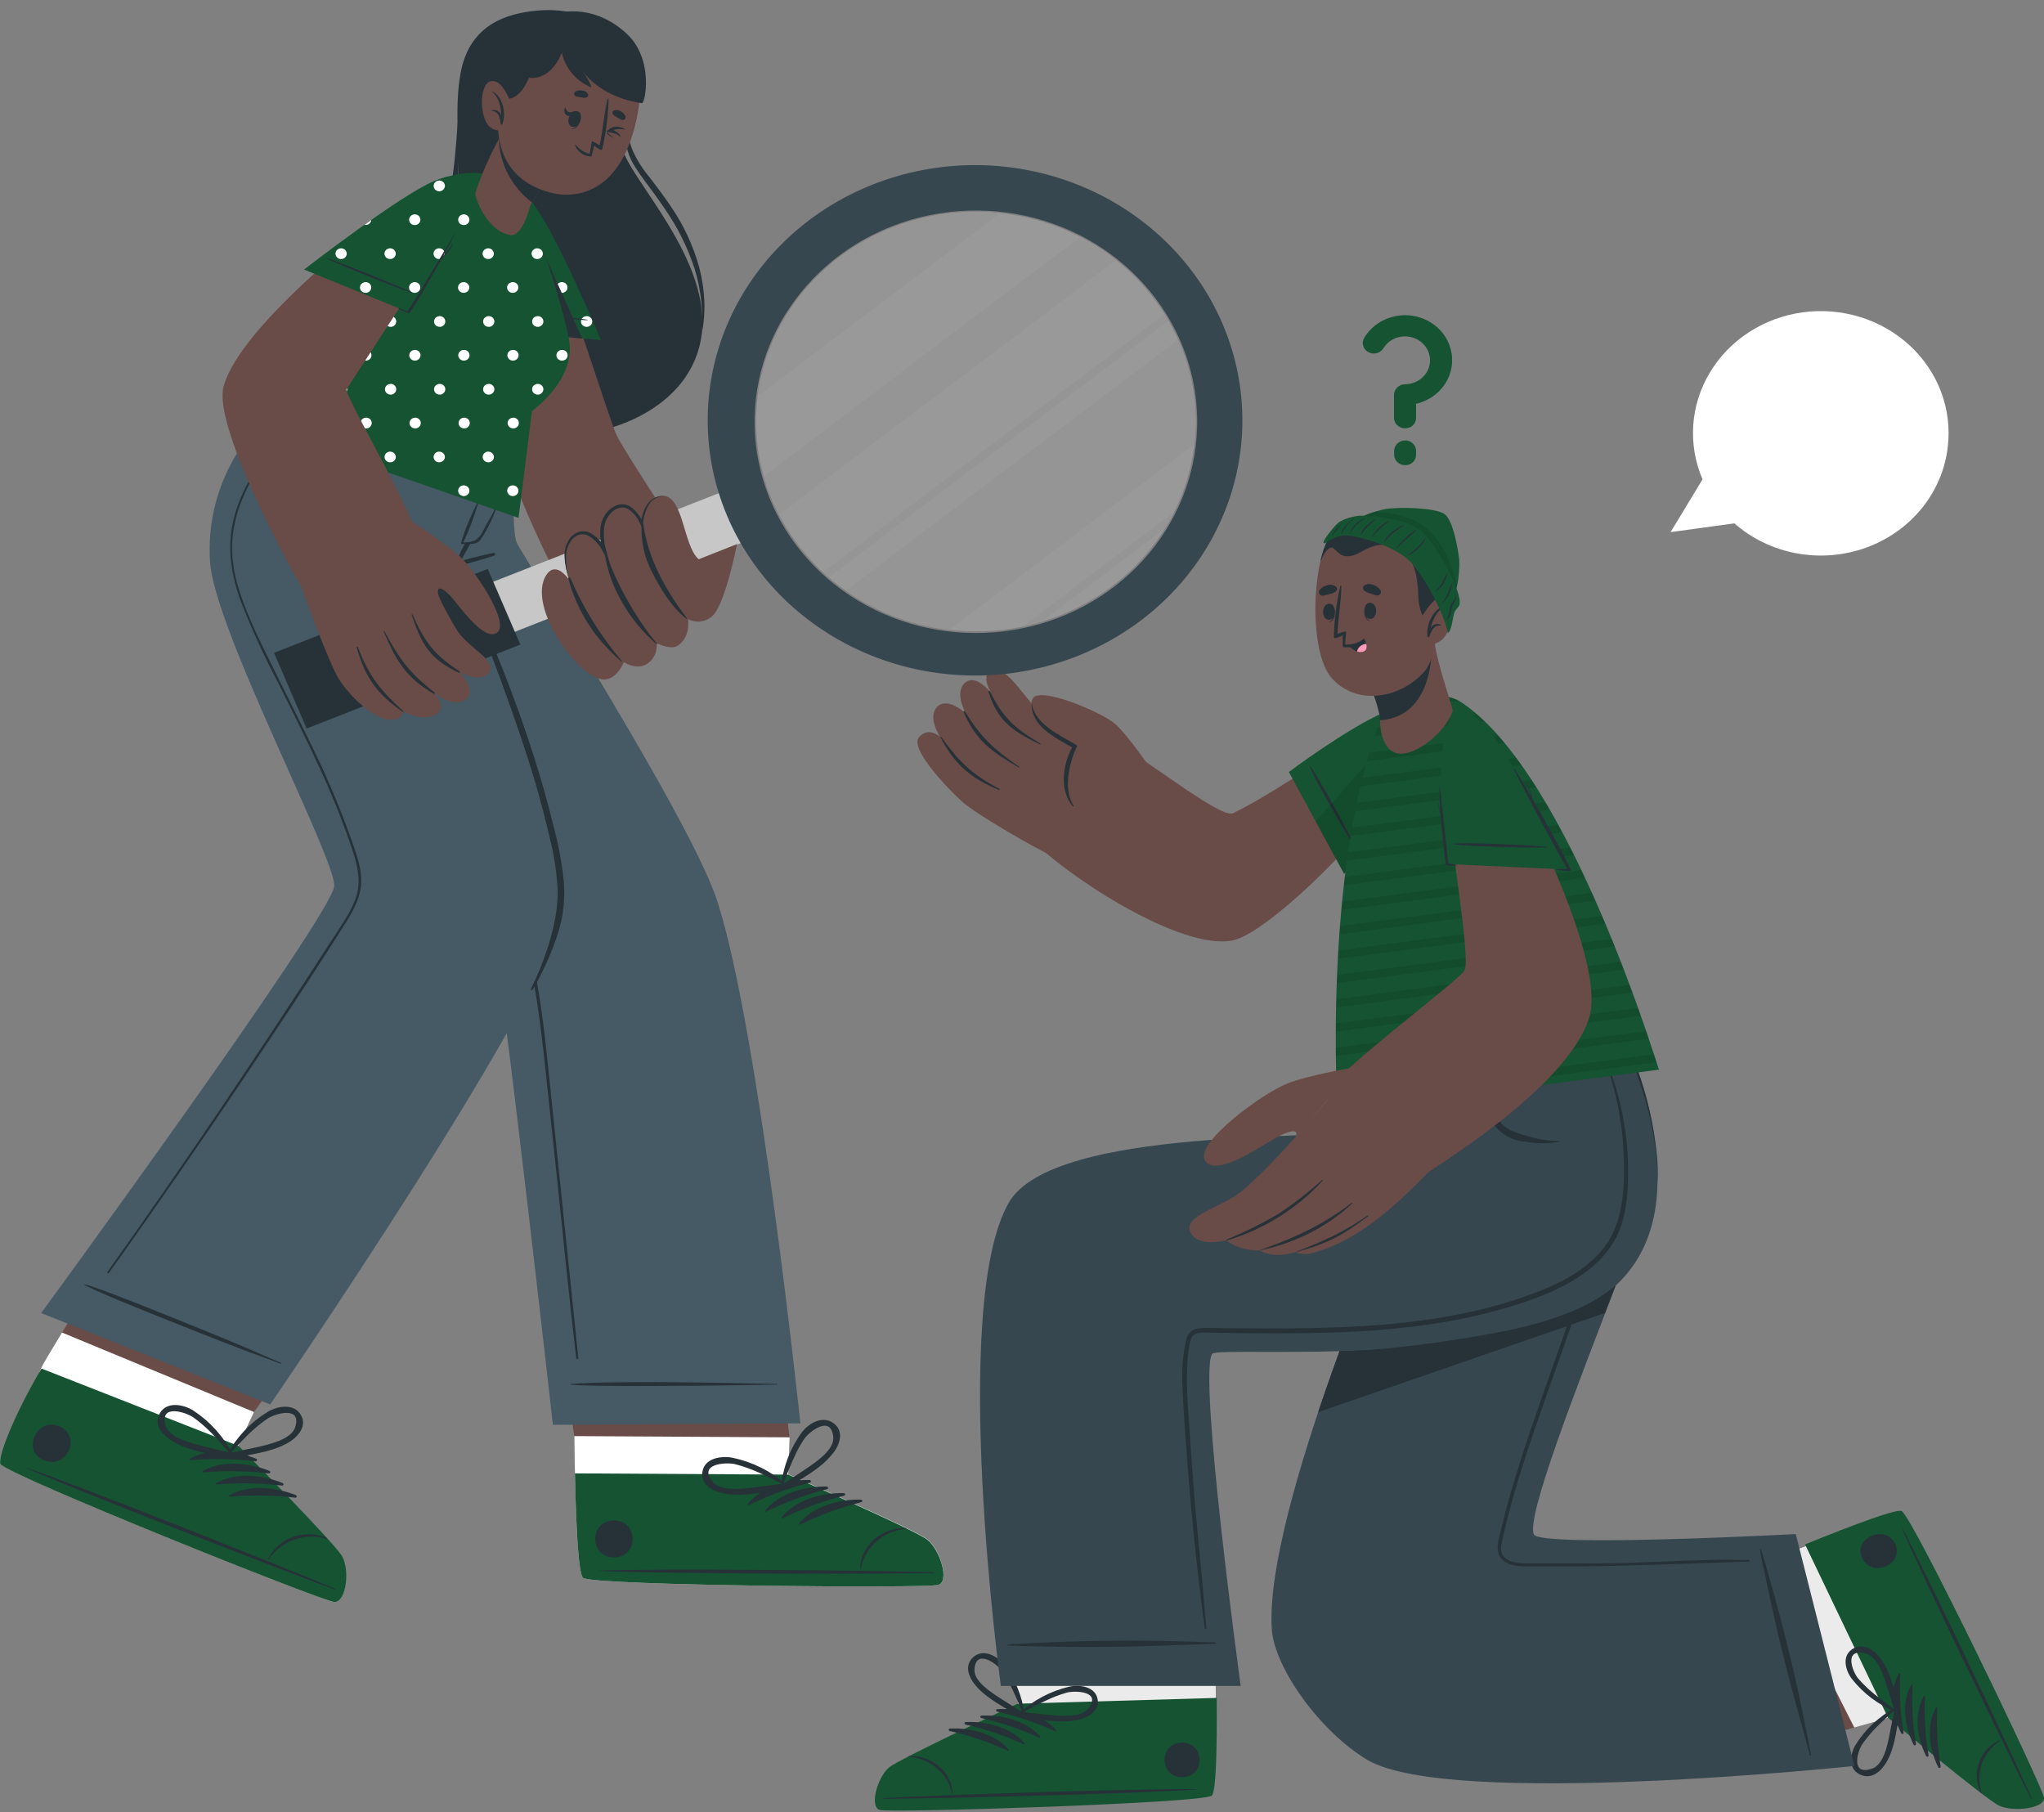 <svg width="97" height="86" viewBox="0 0 97 86" fill="none" xmlns="http://www.w3.org/2000/svg">
<rect x="0" y="0" width="97" height="86" fill="#808080" stroke="none"/>
<path d="M92.437 21.175C92.321 22.242 91.896 23.257 91.211 24.107C90.525 24.956 89.606 25.607 88.555 25.987C87.504 26.367 86.363 26.46 85.259 26.256C84.156 26.053 83.134 25.561 82.307 24.834L79.278 25.25L80.796 22.747C80.445 21.931 80.295 21.05 80.355 20.171C80.416 19.291 80.686 18.436 81.146 17.672C81.605 16.907 82.241 16.252 83.006 15.758C83.77 15.264 84.643 14.942 85.558 14.819C86.472 14.695 87.404 14.773 88.282 15.045C89.161 15.318 89.962 15.778 90.626 16.391C91.29 17.005 91.798 17.754 92.112 18.583C92.425 19.412 92.537 20.299 92.437 21.175Z" fill="white"/>
<path d="M67.2 19.175V19.832C67.201 19.898 67.187 19.963 67.161 20.023C67.135 20.084 67.096 20.139 67.047 20.185C66.998 20.23 66.939 20.266 66.875 20.29C66.811 20.314 66.743 20.325 66.674 20.322C66.536 20.322 66.404 20.27 66.306 20.177C66.209 20.084 66.154 19.957 66.154 19.826V18.771C66.154 18.771 66.154 18.771 66.154 18.753C66.154 18.734 66.154 18.753 66.154 18.732C66.157 18.601 66.213 18.476 66.31 18.383C66.406 18.29 66.537 18.236 66.674 18.233C66.99 18.233 67.293 18.113 67.516 17.9C67.739 17.687 67.864 17.398 67.864 17.097C67.864 16.796 67.739 16.507 67.516 16.294C67.293 16.081 66.99 15.962 66.674 15.962C66.468 15.961 66.265 16.012 66.086 16.11C65.907 16.208 65.759 16.349 65.655 16.519C65.621 16.578 65.574 16.629 65.518 16.67C65.463 16.711 65.399 16.741 65.331 16.758C65.263 16.775 65.192 16.779 65.122 16.77C65.052 16.76 64.986 16.737 64.925 16.703C64.866 16.669 64.815 16.625 64.774 16.573C64.733 16.521 64.704 16.461 64.687 16.398C64.67 16.335 64.667 16.269 64.677 16.204C64.687 16.14 64.71 16.078 64.745 16.022C64.931 15.716 65.193 15.458 65.509 15.273C65.825 15.088 66.184 14.98 66.554 14.96C66.924 14.94 67.293 15.009 67.629 15.159C67.964 15.31 68.255 15.537 68.476 15.822C68.696 16.107 68.838 16.439 68.89 16.789C68.942 17.14 68.902 17.497 68.773 17.829C68.645 18.16 68.431 18.456 68.153 18.69C67.874 18.923 67.539 19.087 67.178 19.166L67.2 19.175ZM67.2 21.395V21.576C67.202 21.642 67.189 21.707 67.164 21.768C67.138 21.829 67.1 21.885 67.051 21.931C67.002 21.978 66.944 22.014 66.88 22.039C66.817 22.063 66.748 22.075 66.679 22.073C66.541 22.073 66.409 22.021 66.311 21.928C66.214 21.834 66.159 21.708 66.159 21.576V21.395C66.161 21.264 66.216 21.139 66.313 21.046C66.41 20.953 66.542 20.9 66.679 20.898C66.748 20.898 66.816 20.91 66.879 20.935C66.943 20.96 67 20.996 67.049 21.043C67.097 21.089 67.136 21.144 67.162 21.204C67.188 21.265 67.201 21.33 67.2 21.395Z" fill="#155332"/>
<path d="M96.955 85.223C96.896 84.714 90.775 72.124 90.223 71.787C90.014 71.655 88.033 72.4 85.683 73.364L85.608 73.394C85.121 73.592 76.149 75.893 76.149 75.893L80.124 84.133L89.457 81.57L89.598 81.503C89.598 81.503 94.201 85.322 94.848 85.631C95.495 85.94 97.016 85.74 96.955 85.223Z" fill="#694B47"/>
<path d="M83.902 73.882L87.997 81.972L89.456 81.565L89.6 81.5C89.6 81.5 94.203 85.32 94.85 85.629C95.497 85.938 97.01 85.738 96.95 85.232C96.889 84.726 90.77 72.131 90.218 71.794C90.011 71.662 88.028 72.405 85.676 73.371L85.605 73.401C85.488 73.455 84.834 73.636 83.902 73.882Z" fill="#EBEBEB"/>
<path d="M96.998 85.297C96.94 84.784 90.807 72.048 90.249 71.704C90.04 71.572 88.045 72.317 85.661 73.283L89.597 81.508C89.597 81.508 94.22 85.381 94.884 85.687C95.548 85.994 97.064 85.81 96.998 85.297Z" fill="#155332"/>
<path d="M96.384 85.348C95.299 83.237 91.139 74.627 90.236 72.463C90.236 72.444 90.236 72.44 90.251 72.463C91.373 74.532 95.46 83.174 96.421 85.338C96.44 85.378 96.406 85.392 96.384 85.348Z" fill="#263238"/>
<path d="M94.01 85.084C93.889 84.85 93.82 84.594 93.808 84.333C93.796 84.072 93.84 83.811 93.94 83.568C94.116 83.127 94.465 82.768 94.913 82.567C94.927 82.567 94.94 82.583 94.927 82.593C94.519 82.859 94.212 83.245 94.053 83.692C93.894 84.139 93.892 84.624 94.047 85.073C94.044 85.089 94.017 85.1 94.01 85.084Z" fill="#263238"/>
<path d="M90.221 82.234C89.795 81.385 89.634 80.256 90.111 79.404C90.13 79.371 90.179 79.404 90.177 79.427C90.127 80.354 90.18 81.284 90.337 82.2C90.342 82.214 90.341 82.23 90.333 82.244C90.326 82.258 90.313 82.268 90.297 82.273C90.282 82.277 90.265 82.276 90.251 82.269C90.236 82.261 90.225 82.249 90.221 82.234Z" fill="#263238"/>
<path d="M90.807 82.775C90.383 81.925 90.223 80.797 90.697 79.945C90.716 79.912 90.765 79.945 90.763 79.968C90.714 80.895 90.768 81.824 90.923 82.74C90.928 82.755 90.927 82.771 90.919 82.785C90.912 82.799 90.899 82.809 90.883 82.814C90.868 82.818 90.851 82.817 90.837 82.81C90.822 82.802 90.811 82.79 90.807 82.775Z" fill="#263238"/>
<path d="M91.403 83.316C90.977 82.466 90.816 81.338 91.293 80.486C91.31 80.453 91.359 80.486 91.359 80.509C91.308 81.437 91.361 82.367 91.519 83.284C91.524 83.299 91.522 83.315 91.514 83.328C91.507 83.341 91.493 83.352 91.478 83.356C91.463 83.36 91.446 83.358 91.432 83.351C91.418 83.344 91.407 83.331 91.403 83.316Z" fill="#263238"/>
<path d="M91.982 83.857C91.559 83.01 91.396 81.879 91.872 81.027C91.892 80.994 91.941 81.027 91.938 81.05C91.887 81.982 91.941 82.916 92.099 83.837C92.098 83.85 92.093 83.862 92.084 83.873C92.075 83.882 92.063 83.889 92.049 83.892C92.035 83.894 92.021 83.892 92.009 83.886C91.997 83.88 91.987 83.87 91.982 83.857Z" fill="#263238"/>
<path d="M88.376 73.938C87.916 72.979 89.478 72.296 89.937 73.257C90.397 74.219 88.835 74.899 88.376 73.938Z" fill="#263238"/>
<path d="M89.556 83.56C89.957 82.826 90.011 81.951 90.157 81.15C90.174 81.066 90.084 81.017 90.011 81.029C90.011 81.025 90.009 81.021 90.007 81.018C90.004 81.014 90.001 81.012 89.997 81.01C89.993 81.008 89.988 81.008 89.984 81.008C89.98 81.009 89.975 81.01 89.972 81.013C89.182 81.436 88.521 82.05 88.057 82.794C87.797 83.233 87.692 83.939 88.276 84.206C88.86 84.473 89.32 83.99 89.556 83.56ZM88.826 83.927C87.809 84.268 88.155 83.103 88.362 82.787C88.498 82.584 88.649 82.391 88.814 82.209C89.15 81.826 89.544 81.493 89.909 81.145C89.811 81.535 89.748 81.93 89.666 82.322C89.576 82.789 89.393 83.737 88.834 83.927H88.826Z" fill="#263238"/>
<path d="M87.94 78.229C87.388 78.552 87.568 79.243 87.874 79.654C88.416 80.348 89.139 80.894 89.972 81.238C89.975 81.24 89.979 81.24 89.983 81.24C89.987 81.24 89.991 81.239 89.994 81.237C89.998 81.235 90.001 81.233 90.003 81.23C90.006 81.227 90.007 81.223 90.008 81.219C90.083 81.219 90.166 81.164 90.142 81.082C89.898 80.3 89.76 79.436 89.281 78.744C89.003 78.34 88.463 77.922 87.94 78.229ZM89.534 79.966C89.658 80.349 89.762 80.734 89.901 81.113C89.492 80.802 89.074 80.511 88.684 80.161C88.502 79.994 88.331 79.818 88.171 79.631C87.928 79.339 87.466 78.21 88.512 78.452C89.1 78.584 89.385 79.51 89.534 79.966Z" fill="#263238"/>
<path d="M64.372 49.023C64.372 49.023 64.538 53.959 65.311 56.388C65.311 56.388 66.158 56.813 66.411 56.966C66.411 56.966 59.988 71.646 60.353 77.295C60.473 79.153 62.672 82.19 64.891 83.509C68.817 85.831 88.003 83.795 88.003 83.795L85.22 72.793C85.22 72.793 73.099 73.439 72.793 72.812C72.403 72.017 74.817 65.846 76.746 60.825C76.941 60.319 78.88 58.448 78.653 55.065C78.479 52.973 77.914 50.928 76.984 49.027L64.372 49.023Z" fill="#37474F"/>
<path d="M82.995 74.016C80.353 73.97 78.198 74.184 75.553 74.186H72.556C72.324 74.192 72.092 74.173 71.865 74.128C71.655 74.094 71.465 73.987 71.335 73.826C71.157 73.575 71.252 73.257 71.313 72.988C71.446 72.393 71.597 71.804 71.76 71.216C72.427 68.834 73.295 66.505 74.115 64.164C74.535 62.958 74.957 61.754 75.38 60.551C75.483 60.259 75.585 59.964 75.714 59.68C75.837 59.421 75.976 59.168 76.13 58.923C76.429 58.456 76.67 57.956 76.847 57.435C77.563 55.192 76.874 52.87 76.04 50.752C75.925 50.469 75.811 50.186 75.689 49.905C75.689 49.884 75.648 49.905 75.655 49.905C76.417 52.139 77.327 54.465 76.813 56.85C76.696 57.411 76.49 57.952 76.203 58.454C76.057 58.71 75.896 58.958 75.755 59.216C75.611 59.479 75.488 59.751 75.385 60.031C74.938 61.215 74.541 62.42 74.12 63.614C73.286 65.987 72.417 68.355 71.709 70.773C71.536 71.374 71.376 71.98 71.235 72.588C71.13 73.037 70.894 73.65 71.303 74.021C71.605 74.293 72.076 74.328 72.468 74.33C73.127 74.33 73.787 74.33 74.446 74.33C77.122 74.33 82.667 74.098 82.998 74.098C83.006 74.094 83.013 74.088 83.018 74.081C83.022 74.073 83.025 74.065 83.025 74.056C83.024 74.048 83.022 74.039 83.016 74.032C83.011 74.025 83.004 74.02 82.995 74.016Z" fill="#263238"/>
<path d="M85.953 83.284C85.693 82 85.445 80.707 85.148 79.429C84.851 78.152 84.525 76.875 84.175 75.603C84.075 75.245 83.973 74.888 83.873 74.528C83.827 74.358 83.778 74.186 83.725 74.017C83.682 73.844 83.627 73.673 83.562 73.506C83.562 73.502 83.56 73.498 83.557 73.495C83.554 73.492 83.549 73.49 83.545 73.49C83.54 73.49 83.536 73.492 83.533 73.495C83.53 73.498 83.528 73.502 83.528 73.506C83.564 73.839 83.626 74.169 83.713 74.493C83.778 74.802 83.839 75.113 83.907 75.422C84.046 76.06 84.185 76.696 84.331 77.333C84.623 78.607 84.956 79.871 85.304 81.134C85.497 81.85 85.692 82.568 85.888 83.286C85.89 83.293 85.894 83.299 85.9 83.303C85.907 83.307 85.914 83.309 85.921 83.309C85.929 83.309 85.936 83.306 85.942 83.302C85.948 83.297 85.952 83.291 85.953 83.284Z" fill="#263238"/>
<path d="M62.554 67.009L76.164 62.304C76.353 61.805 76.546 61.31 76.731 60.825C76.915 60.34 78.864 58.447 78.64 55.064C78.468 52.973 77.902 50.928 76.971 49.027H64.371C64.371 49.027 64.537 53.964 65.313 56.392C65.313 56.392 66.157 56.82 66.41 56.971C66.41 56.966 64.291 61.812 62.554 67.009Z" fill="#263238"/>
<path d="M41.865 85.824C42.379 85.972 56.912 85.513 57.455 85.16C57.664 85.03 57.715 83.003 57.698 80.555V80.478C57.698 79.972 57.469 71.511 57.469 71.511L47.295 71.804L48.317 80.674V80.827C48.317 80.827 42.836 83.381 42.284 83.825C41.731 84.268 41.352 85.687 41.865 85.824Z" fill="#694B47"/>
<path d="M41.864 85.827C42.377 85.973 56.911 85.513 57.454 85.16C57.66 85.028 57.716 83.003 57.697 80.556V80.477C57.697 80.34 57.697 79.653 57.653 78.619L48.116 78.968L48.313 80.679V80.83C48.313 80.83 42.832 83.384 42.277 83.83C41.723 84.276 41.35 85.688 41.864 85.827Z" fill="#EBEBEB"/>
<path d="M41.755 85.884C42.274 86.033 56.951 85.566 57.498 85.211C57.708 85.076 57.759 83.033 57.742 80.567L48.278 80.843C48.278 80.843 42.741 83.42 42.196 83.862C41.651 84.303 41.235 85.738 41.755 85.884Z" fill="#155332"/>
<path d="M41.945 85.317C44.402 85.183 54.333 84.853 56.785 84.899C56.805 84.899 56.805 84.913 56.785 84.913C54.352 85.099 44.422 85.35 41.945 85.357C41.894 85.357 41.894 85.32 41.945 85.317Z" fill="#263238"/>
<path d="M43.121 83.331C43.394 83.314 43.668 83.353 43.925 83.444C44.181 83.534 44.416 83.675 44.612 83.858C44.971 84.18 45.184 84.623 45.206 85.093C45.206 85.107 45.179 85.109 45.176 85.093C45.077 84.63 44.824 84.211 44.453 83.898C44.083 83.586 43.616 83.396 43.123 83.358C43.12 83.357 43.118 83.355 43.117 83.353C43.115 83.351 43.114 83.348 43.114 83.345C43.113 83.342 43.114 83.339 43.115 83.337C43.116 83.334 43.118 83.332 43.121 83.331Z" fill="#263238"/>
<path d="M47.342 81.099C48.327 81.055 49.481 81.35 50.118 82.1C50.142 82.13 50.099 82.162 50.069 82.148C49.193 81.748 48.275 81.436 47.33 81.219C47.322 81.219 47.313 81.216 47.306 81.213C47.299 81.209 47.292 81.204 47.287 81.198C47.282 81.192 47.278 81.184 47.275 81.177C47.273 81.169 47.272 81.161 47.273 81.153C47.274 81.145 47.276 81.138 47.28 81.131C47.284 81.124 47.289 81.117 47.296 81.112C47.302 81.107 47.309 81.103 47.317 81.101C47.325 81.099 47.334 81.098 47.342 81.099Z" fill="#263238"/>
<path d="M46.592 81.407C47.565 81.361 48.728 81.658 49.368 82.406C49.392 82.436 49.348 82.468 49.319 82.454C48.443 82.052 47.523 81.741 46.577 81.525C46.561 81.524 46.546 81.516 46.536 81.503C46.525 81.491 46.521 81.475 46.523 81.459C46.525 81.444 46.533 81.429 46.546 81.419C46.559 81.41 46.575 81.405 46.592 81.407Z" fill="#263238"/>
<path d="M45.84 81.713C46.813 81.669 47.979 81.964 48.616 82.714C48.643 82.742 48.599 82.774 48.568 82.763C47.692 82.36 46.774 82.048 45.828 81.834C45.811 81.832 45.796 81.825 45.785 81.812C45.775 81.8 45.769 81.784 45.771 81.768C45.773 81.752 45.781 81.737 45.794 81.727C45.807 81.717 45.824 81.712 45.84 81.713Z" fill="#263238"/>
<path d="M45.092 82.02C46.065 81.976 47.228 82.271 47.868 83.021C47.892 83.049 47.848 83.083 47.819 83.069C46.943 82.666 46.023 82.355 45.077 82.141C45.06 82.139 45.045 82.131 45.035 82.118C45.024 82.105 45.019 82.089 45.021 82.073C45.023 82.057 45.032 82.043 45.045 82.033C45.058 82.023 45.075 82.018 45.092 82.02Z" fill="#263238"/>
<path d="M56.068 82.689C57.173 82.656 57.229 84.296 56.122 84.328C55.015 84.361 54.961 82.722 56.068 82.689Z" fill="#263238"/>
<path d="M46.318 80C46.87 80.639 47.695 81.024 48.413 81.466C48.429 81.474 48.448 81.478 48.467 81.478C48.486 81.479 48.504 81.475 48.521 81.467C48.538 81.459 48.553 81.447 48.565 81.433C48.576 81.419 48.584 81.402 48.588 81.384C48.592 81.385 48.596 81.384 48.599 81.383C48.603 81.382 48.606 81.379 48.609 81.377C48.612 81.374 48.614 81.371 48.615 81.367C48.617 81.364 48.617 81.36 48.617 81.356C48.517 80.497 48.181 79.677 47.644 78.981C47.32 78.579 46.671 78.215 46.196 78.626C45.722 79.037 45.994 79.629 46.318 80ZM46.245 79.222C46.306 78.198 47.301 78.953 47.525 79.255C47.668 79.454 47.795 79.663 47.907 79.88C48.132 80.328 48.334 80.787 48.51 81.254C48.172 81.022 47.816 80.808 47.469 80.585C47.055 80.316 46.211 79.789 46.245 79.222Z" fill="#263238"/>
<path d="M52.092 80.644C51.992 80.033 51.255 79.924 50.739 80.035C49.858 80.243 49.051 80.669 48.396 81.268C48.393 81.271 48.391 81.274 48.389 81.277C48.387 81.281 48.386 81.284 48.386 81.288C48.386 81.292 48.387 81.296 48.389 81.299C48.391 81.302 48.393 81.305 48.396 81.308C48.387 81.324 48.382 81.341 48.381 81.359C48.38 81.377 48.384 81.395 48.392 81.412C48.4 81.428 48.411 81.443 48.426 81.454C48.441 81.466 48.458 81.473 48.477 81.477C49.323 81.575 50.216 81.779 51.07 81.626C51.571 81.538 52.184 81.222 52.092 80.644ZM49.8 81.375C49.382 81.336 48.968 81.278 48.55 81.254C48.998 81 49.461 80.768 49.934 80.558C50.165 80.461 50.402 80.379 50.644 80.312C51.021 80.216 52.291 80.24 51.651 81.069C51.299 81.528 50.287 81.419 49.8 81.375Z" fill="#263238"/>
<path d="M47.497 79.998H58.878C58.878 79.998 56.851 65.209 57.525 64.243C57.822 63.819 72.609 65.233 76.92 60.76C80.873 56.674 76.852 49.018 76.852 49.018H64.721C64.721 49.018 64.478 52.299 63.821 53.611C63.541 54.173 49.995 53.379 47.874 57.066C45.039 62.003 47.497 79.998 47.497 79.998Z" fill="#37474F"/>
<path d="M57.678 77.932C56.394 77.895 55.107 77.848 53.82 77.848C52.533 77.848 51.243 77.874 49.954 77.923C49.592 77.937 48.516 77.985 48.344 77.999C48.168 78.003 47.992 78.017 47.818 78.041C47.813 78.041 47.809 78.043 47.806 78.046C47.803 78.049 47.801 78.053 47.801 78.057C47.801 78.062 47.803 78.066 47.806 78.069C47.809 78.072 47.813 78.074 47.818 78.074C48.098 78.12 51.01 78.15 51.65 78.153C52.929 78.153 54.209 78.12 55.489 78.076C56.217 78.053 56.947 78.026 57.678 77.997C57.715 77.997 57.72 77.932 57.678 77.932Z" fill="#263238"/>
<path d="M65.217 52.566C65.268 52.22 65.314 51.869 65.358 51.523C65.455 50.729 65.543 49.931 65.567 49.132C65.567 49.069 65.475 49.074 65.468 49.132C65.392 49.749 65.331 50.367 65.258 50.989C65.185 51.612 65.129 52.225 65.015 52.828C64.978 53.012 64.898 53.316 64.653 53.321C64.324 53.321 64.263 52.903 64.234 52.673C64.172 52.098 64.162 51.519 64.202 50.943C64.237 50.288 64.324 49.633 64.4 48.981C64.4 48.958 64.361 48.953 64.356 48.981C64.073 50.251 63.803 51.581 64.037 52.88C64.045 53.01 64.09 53.136 64.168 53.243C64.245 53.351 64.353 53.437 64.477 53.49H64.492C64.49 53.497 64.49 53.504 64.492 53.511C64.492 53.548 64.492 53.585 64.492 53.623C64.49 53.653 64.49 53.683 64.492 53.713C64.492 53.778 64.492 53.843 64.492 53.906C64.492 53.918 64.497 53.93 64.506 53.939C64.515 53.947 64.528 53.952 64.541 53.952C64.553 53.952 64.566 53.947 64.575 53.939C64.584 53.93 64.589 53.918 64.589 53.906C64.598 53.905 64.607 53.901 64.613 53.895C64.62 53.889 64.624 53.882 64.626 53.873C64.65 53.749 64.65 53.621 64.626 53.497C64.706 53.497 64.784 53.478 64.855 53.442C64.925 53.406 64.985 53.354 65.03 53.291C65.15 53.066 65.214 52.818 65.217 52.566Z" fill="#263238"/>
<path d="M64.011 53.507C64.941 54.116 65.813 54.801 66.619 55.555C66.653 55.585 66.619 55.634 66.578 55.608C65.687 54.951 64.775 54.308 63.926 53.607C63.858 53.553 63.938 53.463 64.011 53.507Z" fill="#263238"/>
<path d="M73.98 54.136C73.718 54.136 73.456 54.117 73.197 54.078C72.967 54.036 72.739 53.98 72.516 53.913C72.095 53.794 71.584 53.655 71.277 53.337C70.979 52.988 70.742 52.596 70.574 52.176C70.363 51.739 70.223 51.274 70.161 50.797C70.161 50.776 70.124 50.776 70.127 50.797C70.159 51.291 70.245 51.78 70.385 52.257C70.459 52.497 70.555 52.73 70.671 52.954C70.81 53.301 71.052 53.602 71.367 53.82C71.682 54.038 72.056 54.164 72.445 54.182C72.955 54.273 73.478 54.273 73.987 54.182C74.022 54.184 74.012 54.138 73.98 54.136Z" fill="#263238"/>
<path d="M56.298 63.544C56.325 63.416 56.393 63.297 56.492 63.207C56.592 63.116 56.719 63.057 56.855 63.038C57.178 63.005 57.504 62.998 57.828 63.02C58.587 63.02 59.346 63.036 60.105 63.036C63.091 63.036 66.103 62.962 69.041 62.4C70.474 62.139 71.874 61.736 73.219 61.197C74.36 60.733 75.498 60.08 76.209 59.079C77.026 57.918 77.092 56.42 77.062 55.071C77.034 53.616 76.788 52.172 76.333 50.783C76.218 50.43 76.089 50.086 75.941 49.74C75.941 49.719 75.965 49.701 75.975 49.722C76.578 51.039 76.977 52.434 77.16 53.862C77.248 54.563 77.281 55.269 77.26 55.975C77.259 56.668 77.165 57.358 76.98 58.027C76.206 60.549 73.245 61.592 70.849 62.233C67.969 63.003 64.961 63.217 61.981 63.259C60.483 63.282 58.984 63.259 57.485 63.24C57.201 63.24 56.729 63.159 56.558 63.447C56.483 63.612 56.438 63.788 56.425 63.967C56.391 64.167 56.369 64.371 56.352 64.573C56.31 65.334 56.32 66.096 56.383 66.856C56.48 68.404 56.592 69.946 56.719 71.483C56.848 73.032 57.03 74.581 57.147 76.127C57.176 76.508 57.215 76.887 57.254 77.267C57.254 77.309 57.179 77.319 57.174 77.267C56.758 74.202 56.459 71.126 56.249 68.042C56.196 67.281 56.138 66.519 56.116 65.755C56.071 65.014 56.133 64.27 56.298 63.544Z" fill="#263238"/>
<path d="M63.587 64.111C64.598 64.1 65.607 64.029 66.609 63.9C67.553 63.788 68.494 63.667 69.433 63.512C71.063 63.247 72.732 62.955 74.272 62.351C75.118 62.043 75.906 61.607 76.606 61.06C76.607 61.058 76.61 61.057 76.612 61.056C76.615 61.055 76.617 61.055 76.62 61.055C76.622 61.055 76.625 61.056 76.627 61.057C76.63 61.058 76.632 61.059 76.633 61.061C76.635 61.063 76.637 61.065 76.638 61.067C76.638 61.07 76.639 61.072 76.639 61.075C76.638 61.077 76.638 61.08 76.637 61.082C76.636 61.084 76.634 61.086 76.632 61.088C75.467 62.167 73.988 62.801 72.436 63.205C70.653 63.649 68.835 63.953 67.001 64.116C65.864 64.21 64.723 64.242 63.582 64.211C63.573 64.206 63.565 64.198 63.56 64.189C63.554 64.18 63.552 64.17 63.552 64.159C63.553 64.149 63.556 64.139 63.562 64.13C63.569 64.122 63.577 64.115 63.587 64.111Z" fill="#263238"/>
<path d="M67.354 35.465C65.784 38.89 60.435 44.044 58.647 44.583C56.445 45.247 51.209 41.996 49.127 40.014C48.268 39.196 51.316 35.17 52.757 35.253C53.55 35.3 57.865 38.897 58.513 38.588C60.072 37.84 62.208 36.382 65.266 34.408C66.93 33.338 68.332 33.333 67.354 35.465Z" fill="#694B47"/>
<path d="M54.568 36.415C54.568 36.415 53.553 34.936 52.957 34.381C52.361 33.826 49.34 32.537 49.011 33.143C48.588 33.926 50.177 35.001 51.028 35.426C51.028 35.426 50.043 37.237 51.011 38.242C51.979 39.248 54.568 36.415 54.568 36.415Z" fill="#694B47"/>
<path d="M49.778 40.54C49.138 40.245 46.333 38.65 45.657 38.039C44.98 37.428 43.166 35.534 43.603 34.993C44.041 34.452 44.618 34.963 44.618 34.963C44.618 34.963 43.985 34.048 44.477 33.541C44.968 33.035 45.842 33.86 45.842 33.86C45.842 33.86 45.263 32.875 45.791 32.404C46.319 31.932 47.051 32.903 47.051 32.903C47.051 32.903 46.477 32.025 47.085 31.812C47.815 31.554 48.681 33.284 49.481 33.901C49.664 34.041 53.374 36.509 53.374 36.509L49.778 40.54Z" fill="#694B47"/>
<path d="M46.987 32.82C47.627 34.093 48.138 34.543 49.371 35.281C49.393 35.295 49.371 35.333 49.349 35.321C48.074 34.703 47.349 34.225 46.916 32.848C46.902 32.781 46.958 32.76 46.987 32.82Z" fill="#263238"/>
<path d="M45.792 33.76C46.578 35.023 47.128 35.517 48.359 36.381C48.376 36.393 48.359 36.423 48.337 36.411C47.055 35.661 46.342 35.169 45.734 33.806C45.705 33.746 45.758 33.702 45.792 33.76Z" fill="#263238"/>
<path d="M44.692 35.005C45.545 36.178 46.122 36.744 47.431 37.436C47.436 37.44 47.439 37.445 47.441 37.452C47.442 37.458 47.441 37.464 47.439 37.469C47.436 37.475 47.431 37.48 47.425 37.482C47.42 37.485 47.413 37.486 47.407 37.485C46.001 36.902 45.276 36.201 44.657 35.035C44.606 34.954 44.628 34.933 44.692 35.005Z" fill="#263238"/>
<path d="M48.968 33.393C49.119 34.376 50.275 34.868 51.068 35.342C51.08 35.348 51.09 35.358 51.097 35.369C51.104 35.38 51.109 35.393 51.11 35.406C51.111 35.419 51.109 35.432 51.104 35.444C51.099 35.457 51.09 35.468 51.08 35.476C50.72 36.261 50.455 37.468 50.951 38.239C50.953 38.242 50.954 38.244 50.955 38.247C50.955 38.25 50.956 38.253 50.955 38.255C50.955 38.258 50.954 38.261 50.952 38.263C50.95 38.266 50.949 38.268 50.946 38.27C50.944 38.271 50.941 38.273 50.938 38.273C50.935 38.274 50.932 38.274 50.929 38.273C50.926 38.273 50.923 38.272 50.921 38.271C50.919 38.269 50.916 38.267 50.914 38.265C50.265 37.506 50.428 36.3 50.878 35.462C50.056 34.998 48.932 34.445 48.959 33.396C48.959 33.389 48.966 33.389 48.968 33.393Z" fill="#263238"/>
<path d="M61.165 36.632L63.79 41.471C63.79 41.471 67.391 36.56 68.021 34.83C68.731 32.884 67.534 32.972 65.678 33.801C63.822 34.63 61.165 36.632 61.165 36.632Z" fill="#155332"/>
<path d="M62.174 36.35C62.595 36.923 63.607 38.811 63.777 39.122C63.867 39.287 64.196 39.956 64.286 40.118C64.298 40.139 64.261 40.151 64.249 40.13C64.076 39.821 63.867 39.526 63.692 39.217C63.517 38.908 62.415 37.021 62.147 36.364C62.147 36.361 62.148 36.358 62.149 36.355C62.151 36.352 62.153 36.35 62.156 36.349C62.159 36.347 62.162 36.346 62.165 36.347C62.168 36.347 62.171 36.348 62.174 36.35Z" fill="#263238"/>
<path opacity="0.1" d="M68.021 34.835C67.391 36.565 63.79 41.476 63.79 41.476L62.437 38.982L67.519 33.245C68.189 33.228 68.444 33.674 68.021 34.835Z" fill="black"/>
<path d="M78.729 50.755L63.472 52.779C63.514 53.065 62.665 41.26 65.626 33.857C65.828 33.353 68.151 32.532 69.343 33.321C74.569 36.783 78.751 50.94 78.729 50.755Z" fill="#155332"/>
<path opacity="0.1" d="M69.217 33.247L65.74 33.711C66.056 33.465 66.423 33.286 66.818 33.189L68.217 33.005C68.565 33.011 68.908 33.093 69.217 33.247ZM70.097 33.899L65.371 34.522C65.322 34.652 65.276 34.786 65.232 34.921L70.458 34.224C70.339 34.113 70.219 34.007 70.097 33.906V33.899ZM71.11 34.914L64.984 35.722C64.945 35.852 64.906 35.984 64.869 36.117L71.404 35.258C71.307 35.139 71.209 35.026 71.11 34.914ZM71.951 35.954L64.653 36.913L64.558 37.308L72.197 36.303C72.119 36.184 72.037 36.068 71.951 35.954ZM72.681 37.004L64.397 38.097C64.368 38.227 64.341 38.358 64.317 38.488L72.912 37.357L72.681 37.004ZM73.341 38.067L64.154 39.277C64.13 39.407 64.108 39.537 64.088 39.667L73.54 38.423C73.482 38.302 73.413 38.186 73.343 38.067H73.341ZM73.949 39.138L63.974 40.45C63.952 40.58 63.935 40.707 63.918 40.837L74.136 39.493C74.078 39.372 74.016 39.254 73.951 39.138H73.949ZM74.516 40.211L63.811 41.62C63.794 41.75 63.777 41.88 63.765 42.008L74.688 40.568C74.637 40.447 74.576 40.329 74.518 40.211H74.516ZM75.048 41.29L63.689 42.786C63.675 42.916 63.663 43.046 63.653 43.173L75.216 41.65L75.048 41.29ZM75.547 42.372L63.587 43.947L63.558 44.332L75.71 42.73C75.659 42.611 75.606 42.498 75.55 42.372H75.547ZM76.034 43.459L63.514 45.108C63.514 45.238 63.507 45.365 63.492 45.491L76.187 43.821L76.034 43.459ZM76.489 44.548L63.458 46.264C63.458 46.394 63.458 46.522 63.441 46.647L76.637 44.908C76.584 44.789 76.532 44.669 76.484 44.548H76.489ZM76.924 45.639L63.424 47.418C63.424 47.548 63.424 47.676 63.424 47.801L77.08 46.002L76.924 45.639ZM77.343 46.733L63.4 48.567C63.4 48.697 63.4 48.825 63.4 48.95L77.481 47.093C77.428 46.977 77.384 46.856 77.338 46.733H77.343ZM77.744 47.829L63.39 49.719C63.39 49.849 63.39 49.977 63.39 50.1L77.863 48.194L77.744 47.829ZM78.128 48.93L63.407 50.857C63.407 50.989 63.407 51.117 63.407 51.238L78.248 49.285L78.128 48.93ZM78.496 50.028L63.441 52.018C63.441 52.164 63.441 52.292 63.458 52.399L78.61 50.402C78.579 50.29 78.537 50.16 78.491 50.028H78.496Z" fill="black"/>
<path d="M66.415 35.764C67.167 35.831 68.561 34.814 68.936 33.753C68.96 33.681 68.724 33.001 68.478 32.162C68.33 31.651 68.179 31.083 68.079 30.551C68.06 30.442 64.744 31.944 64.744 31.944C65.07 32.574 65.316 33.239 65.474 33.925C65.485 33.998 65.491 34.072 65.49 34.145V34.182C65.486 34.603 65.615 35.687 66.415 35.764Z" fill="#694B47"/>
<path d="M65.476 34.139C65.476 34.151 65.476 34.162 65.476 34.176C65.597 34.17 65.717 34.156 65.836 34.134C67.88 33.742 67.963 31.199 67.95 30.561C67.347 30.749 64.739 31.938 64.739 31.938C65.067 32.567 65.312 33.232 65.469 33.918C65.48 33.992 65.482 34.065 65.476 34.139Z" fill="#263238"/>
<path d="M67.956 26.307C68.515 27.44 68.381 30.951 67.615 31.842C66.503 33.129 64.423 33.526 63.212 32.193C62.039 30.899 62.299 26.32 63.18 25.489C64.479 24.266 67.128 24.635 67.956 26.307Z" fill="#694B47"/>
<path d="M64.769 28.844C64.769 28.844 64.788 28.856 64.786 28.865C64.771 29.097 64.786 29.376 65.017 29.459C65.017 29.459 65.017 29.476 65.017 29.473C64.742 29.429 64.713 29.065 64.769 28.844Z" fill="#263238"/>
<path d="M64.996 28.603C65.398 28.587 65.403 29.351 65.033 29.367C64.663 29.384 64.661 28.617 64.996 28.603Z" fill="#263238"/>
<path d="M63.33 28.893C63.33 28.893 63.311 28.905 63.311 28.914C63.311 29.146 63.291 29.422 63.067 29.504V29.518C63.342 29.478 63.379 29.116 63.33 28.893Z" fill="#263238"/>
<path d="M63.106 28.647C62.707 28.622 62.682 29.386 63.052 29.409C63.422 29.432 63.441 28.668 63.106 28.647Z" fill="#263238"/>
<path d="M65.311 28.25C65.205 28.223 65.101 28.189 64.999 28.148C64.885 28.127 64.78 28.071 64.703 27.988C64.684 27.957 64.676 27.92 64.681 27.885C64.686 27.849 64.703 27.816 64.729 27.79C64.789 27.748 64.86 27.722 64.935 27.714C65.009 27.706 65.084 27.717 65.153 27.746C65.301 27.785 65.428 27.875 65.51 27.999C65.527 28.029 65.535 28.062 65.533 28.095C65.53 28.128 65.517 28.16 65.496 28.187C65.475 28.214 65.446 28.234 65.413 28.245C65.38 28.256 65.345 28.258 65.311 28.25Z" fill="#263238"/>
<path d="M62.795 28.264C62.905 28.246 63.005 28.211 63.112 28.183C63.228 28.169 63.336 28.119 63.421 28.041C63.442 28.012 63.453 27.976 63.45 27.941C63.448 27.905 63.433 27.871 63.408 27.844C63.352 27.798 63.283 27.767 63.209 27.754C63.136 27.742 63.06 27.748 62.99 27.772C62.839 27.801 62.705 27.884 62.615 28.004C62.597 28.032 62.588 28.064 62.589 28.097C62.589 28.13 62.599 28.162 62.618 28.189C62.637 28.216 62.664 28.238 62.695 28.251C62.727 28.265 62.761 28.269 62.795 28.264Z" fill="#263238"/>
<path d="M64.749 30.336C64.686 30.43 64.604 30.511 64.508 30.573C64.411 30.636 64.302 30.678 64.187 30.698C64.087 30.716 63.984 30.722 63.883 30.714H63.824H63.771C63.758 30.712 63.746 30.705 63.736 30.695C63.727 30.686 63.721 30.674 63.72 30.661C63.719 30.653 63.719 30.645 63.72 30.638V30.617C63.72 30.436 63.72 30.152 63.72 30.152C63.649 30.187 63.297 30.343 63.301 30.245C63.316 29.423 63.419 28.605 63.608 27.803C63.608 27.777 63.657 27.782 63.654 27.803C63.654 28.564 63.493 29.317 63.472 30.081C63.598 30.024 63.733 29.984 63.871 29.962C63.897 29.962 63.829 30.498 63.839 30.58C63.996 30.594 64.154 30.577 64.304 30.532C64.454 30.486 64.593 30.411 64.712 30.313C64.744 30.301 64.763 30.315 64.749 30.336Z" fill="#263238"/>
<path d="M63.994 30.619C64.099 30.749 64.238 30.851 64.397 30.914C64.486 30.946 64.582 30.951 64.672 30.928C64.87 30.877 64.874 30.696 64.835 30.554C64.816 30.474 64.786 30.395 64.745 30.322C64.535 30.495 64.271 30.6 63.994 30.619Z" fill="#263238"/>
<path d="M64.399 30.914C64.487 30.946 64.583 30.951 64.674 30.928C64.871 30.877 64.876 30.696 64.837 30.554C64.732 30.559 64.632 30.597 64.553 30.662C64.474 30.727 64.419 30.816 64.399 30.914Z" fill="#FF99BA"/>
<path d="M62.66 26.654C62.791 26.353 62.947 26.048 63.147 25.988C63.346 25.928 63.463 26.367 63.896 26.392C64.478 26.425 64.755 25.912 65.57 25.849C66.738 25.761 67.273 26.689 67.305 28.273C67.343 29.689 68.241 29.815 68.241 29.815C68.241 29.815 68.754 26.689 67.823 25.663C66.891 24.637 64.774 24.2 63.363 25.199C62.838 25.563 62.66 26.654 62.66 26.654Z" fill="#263238"/>
<path d="M67.478 29.263C67.478 29.263 68.147 28.053 68.711 28.269C69.276 28.485 68.874 30.164 68.283 30.459C68.21 30.501 68.128 30.529 68.043 30.54C67.958 30.552 67.871 30.546 67.788 30.524C67.705 30.503 67.628 30.465 67.561 30.414C67.494 30.363 67.438 30.299 67.398 30.227L67.478 29.263Z" fill="#694B47"/>
<path d="M68.585 28.749C68.585 28.749 68.585 28.76 68.585 28.765C68.171 28.986 67.994 29.397 67.886 29.815C67.906 29.77 67.936 29.73 67.973 29.698C68.011 29.665 68.055 29.64 68.104 29.626C68.152 29.611 68.203 29.607 68.253 29.613C68.304 29.619 68.352 29.636 68.395 29.661C68.395 29.661 68.395 29.687 68.395 29.684C68.316 29.671 68.234 29.681 68.161 29.713C68.087 29.746 68.027 29.799 67.986 29.866C67.919 29.977 67.864 30.096 67.823 30.219C67.809 30.258 67.736 30.247 67.745 30.202C67.663 29.666 67.996 28.874 68.585 28.749Z" fill="#263238"/>
<path d="M64.313 24.665C64.762 24.43 65.243 24.259 65.744 24.156C66.303 24.054 68.094 24.075 68.546 24.389C68.999 24.702 69.22 26.297 69.247 26.532C69.274 26.766 69.262 28.19 68.76 28.566C68.259 28.942 68.031 26.537 67.126 25.791C66.221 25.046 64.313 24.665 64.313 24.665Z" fill="#155332"/>
<path opacity="0.1" d="M64.313 24.665C64.313 24.665 66.208 25.046 67.113 25.791C68.019 26.536 68.233 28.939 68.748 28.566C68.975 28.401 69.074 28.169 69.147 27.785C68.984 27.089 68.612 26.016 67.945 25.299C67.323 24.628 66.308 24.33 65.24 24.284C64.921 24.386 64.61 24.513 64.313 24.665Z" fill="black"/>
<path d="M68.699 30.003C68.606 29.365 67.806 27.681 67.02 26.753C66.234 25.824 64.101 25.359 63.794 25.406C63.081 25.489 62.948 25.826 62.821 25.773C62.695 25.719 63.366 24.897 63.551 24.77C63.849 24.603 64.181 24.501 64.524 24.47C64.836 24.47 66.767 24.521 67.517 25.257C68.266 25.993 69.404 28.12 69.261 28.691C69.227 28.828 69.047 28.924 69.001 29.121C68.937 29.376 68.903 29.669 68.835 29.848C68.767 30.026 68.706 30.059 68.699 30.003Z" fill="#155332"/>
<path d="M66.832 26.318C66.989 26.212 67.137 26.094 67.275 25.965C67.414 25.835 67.538 25.691 67.645 25.535C67.645 25.535 67.671 25.535 67.664 25.535C67.577 25.711 67.46 25.872 67.319 26.011C67.18 26.15 67.015 26.262 66.832 26.341C66.832 26.36 66.81 26.332 66.832 26.318Z" fill="#263238"/>
<path d="M68.66 29.362C68.677 29.316 68.706 29.271 68.725 29.225C68.749 29.173 68.766 29.118 68.776 29.063C68.783 28.956 68.802 28.85 68.832 28.747C68.87 28.664 68.918 28.586 68.976 28.515C69.045 28.44 69.086 28.345 69.09 28.245C69.09 28.231 69.11 28.229 69.112 28.245C69.094 28.428 69.028 28.604 68.92 28.756C68.888 28.867 68.865 28.98 68.852 29.095C68.831 29.202 68.775 29.299 68.691 29.374C68.691 29.374 68.655 29.378 68.66 29.362Z" fill="#263238"/>
<path d="M68.383 28.685C68.441 28.606 68.504 28.536 68.555 28.452C68.603 28.372 68.646 28.289 68.684 28.204C68.721 28.118 68.75 28.032 68.784 27.948C68.818 27.865 68.882 27.751 68.915 27.649C68.915 27.637 68.942 27.649 68.937 27.649C68.898 27.756 68.882 27.867 68.847 27.974C68.817 28.066 68.78 28.156 68.738 28.243C68.697 28.324 68.649 28.402 68.594 28.476C68.541 28.553 68.471 28.62 68.39 28.671C68.39 28.671 68.378 28.689 68.383 28.685Z" fill="#263238"/>
<path d="M68.093 28.071C68.227 27.949 68.342 27.809 68.434 27.656C68.522 27.505 68.6 27.347 68.677 27.191C68.677 27.191 68.702 27.191 68.697 27.191C68.653 27.365 68.587 27.534 68.5 27.693C68.456 27.77 68.403 27.841 68.342 27.906C68.268 27.973 68.186 28.032 68.098 28.081C68.098 28.081 68.084 28.081 68.093 28.071Z" fill="#263238"/>
<path d="M66.286 25.986C66.347 25.905 66.405 25.824 66.473 25.754C66.541 25.685 66.619 25.603 66.699 25.522C66.847 25.383 67.01 25.26 67.186 25.155C67.186 25.155 67.21 25.155 67.201 25.172C66.899 25.45 66.587 25.72 66.291 26C66.293 26.012 66.276 25.998 66.286 25.986Z" fill="#263238"/>
<path d="M65.841 25.464C65.903 25.383 65.975 25.309 66.055 25.243C66.226 25.11 66.412 24.996 66.61 24.902C66.61 24.902 66.634 24.902 66.61 24.918C66.444 25.039 66.274 25.151 66.123 25.29C66.044 25.353 65.968 25.42 65.897 25.492C65.824 25.564 65.773 25.65 65.705 25.724H65.69C65.721 25.628 65.773 25.54 65.841 25.464Z" fill="#263238"/>
<path d="M65.264 25.248C65.321 25.164 65.387 25.087 65.461 25.016C65.6 24.89 65.759 24.786 65.933 24.709C65.945 24.709 65.953 24.723 65.933 24.728C65.777 24.833 65.63 24.951 65.493 25.079C65.425 25.144 65.359 25.211 65.293 25.278C65.228 25.346 65.174 25.427 65.104 25.485C65.104 25.485 65.089 25.485 65.092 25.485C65.141 25.401 65.199 25.322 65.264 25.248Z" fill="#263238"/>
<path d="M64.837 24.953C64.903 24.893 64.973 24.837 65.044 24.781C65.111 24.724 65.186 24.677 65.268 24.642V24.66C65.136 24.774 65.007 24.893 64.881 25.006C64.77 25.12 64.673 25.245 64.589 25.378H64.577C64.616 25.214 64.707 25.066 64.837 24.953Z" fill="#263238"/>
<path d="M64.328 24.88C64.449 24.756 64.594 24.656 64.756 24.585C64.756 24.585 64.778 24.585 64.756 24.604C64.61 24.691 64.479 24.798 64.367 24.922C64.253 25.045 64.154 25.18 64.072 25.324C64.072 25.324 64.055 25.324 64.058 25.324C64.109 25.157 64.201 25.005 64.328 24.88Z" fill="#263238"/>
<path d="M63.684 25.208C63.699 25.174 63.716 25.141 63.735 25.108C63.775 25.043 63.821 24.981 63.874 24.925C63.982 24.812 64.103 24.71 64.234 24.621C64.234 24.621 64.258 24.621 64.249 24.637C64.123 24.727 64.01 24.832 63.91 24.948C63.862 25.004 63.818 25.064 63.779 25.127C63.76 25.157 63.743 25.19 63.726 25.222C63.711 25.255 63.694 25.287 63.675 25.317H63.655C63.658 25.28 63.668 25.243 63.684 25.208Z" fill="#263238"/>
<path d="M63.284 25.268C63.318 25.216 63.355 25.165 63.396 25.117C63.437 25.069 63.48 25.023 63.527 24.98C63.576 24.936 63.625 24.895 63.671 24.848C63.717 24.802 63.698 24.848 63.685 24.862C63.639 24.907 63.595 24.955 63.554 25.006L63.437 25.148L63.321 25.291C63.284 25.342 63.245 25.391 63.204 25.438C63.204 25.438 63.187 25.438 63.189 25.438C63.215 25.378 63.246 25.322 63.284 25.268Z" fill="#263238"/>
<path d="M71.371 36.047C72.889 39.277 76.252 45.893 75.388 48.382C74.254 51.649 68.333 55.252 66.785 56.263C66.117 56.702 62.791 52.631 62.995 51.825C63.2 51.02 69.155 46.594 69.491 46.062C69.827 45.53 68.795 39.855 68.557 36.86C68.252 33.08 70.087 33.314 71.371 36.047Z" fill="#694B47"/>
<path d="M61.456 54.006C61.636 53.651 61.442 53.558 60.78 53.867C60.118 54.175 57.771 55.926 57.199 55.093C56.627 54.259 59.977 51.83 61.121 51.401C62.264 50.971 64.283 50.653 64.283 50.653C63.721 51.252 62.524 52.822 61.456 54.006Z" fill="#694B47"/>
<path d="M68.407 54.997C66.787 56.623 64.872 58.745 62.325 59.444C62.043 59.528 61.74 59.519 61.464 59.418C60.325 59.75 59.819 59.337 59.819 59.337C58.659 59.337 58.204 58.847 58.204 58.847C58.204 58.847 56.863 59.221 56.501 58.485C56.082 57.663 58.048 57.296 58.999 56.462C61.189 54.556 63.719 51.264 64.291 50.657L68.407 54.997Z" fill="#694B47"/>
<path d="M62.739 55.998C62.108 56.563 61.437 57.086 60.73 57.563C59.925 58.041 59.083 58.46 58.212 58.817C58.208 58.82 58.205 58.824 58.203 58.829C58.202 58.833 58.202 58.838 58.203 58.843C58.205 58.848 58.208 58.852 58.212 58.855C58.216 58.857 58.221 58.859 58.227 58.859C59.983 58.329 61.553 57.349 62.766 56.026C62.793 55.996 62.771 55.966 62.739 55.998Z" fill="#263238"/>
<path d="M64.134 57.087C63.467 57.586 62.29 58.459 59.803 59.311C59.803 59.311 59.803 59.33 59.803 59.327C61.44 58.994 62.946 58.231 64.153 57.126C64.197 57.082 64.178 57.052 64.134 57.087Z" fill="#263238"/>
<path d="M64.884 57.686C63.717 58.494 62.872 58.863 61.478 59.411C61.478 59.411 61.478 59.427 61.478 59.425C63.14 58.96 63.687 58.617 64.921 57.718C64.952 57.688 64.921 57.653 64.884 57.686Z" fill="#263238"/>
<path d="M68.714 41.001L74.373 41.261C74.373 41.261 71.75 35.864 70.51 34.485C69.116 32.934 68.588 33.953 68.415 35.892C68.242 37.831 68.714 41.001 68.714 41.001Z" fill="#155332"/>
<path d="M68.961 40.032C69.691 39.972 71.88 40.086 72.253 40.099C72.445 40.099 73.211 40.172 73.401 40.178C73.425 40.178 73.421 40.216 73.401 40.216C73.036 40.202 72.671 40.227 72.301 40.216C71.932 40.204 69.691 40.169 68.966 40.06C68.947 40.058 68.947 40.032 68.961 40.032Z" fill="#263238"/>
<path d="M71.842 36.512C71.841 36.509 71.841 36.507 71.84 36.504C71.84 36.502 71.841 36.499 71.842 36.497C71.843 36.495 71.844 36.492 71.846 36.491C71.847 36.489 71.85 36.487 71.852 36.486C71.854 36.485 71.857 36.484 71.86 36.484C71.862 36.484 71.865 36.485 71.867 36.486C71.87 36.486 71.872 36.488 71.874 36.489C71.876 36.491 71.878 36.493 71.879 36.495C72.156 36.927 72.419 37.366 72.677 37.807C72.602 37.552 72.502 37.304 72.38 37.067C72.38 37.067 72.392 37.05 72.397 37.067C72.549 37.337 72.664 37.625 72.737 37.923C72.918 38.232 73.093 38.541 73.263 38.852C73.701 39.644 74.149 40.436 74.535 41.253C74.54 41.263 74.541 41.274 74.54 41.284C74.538 41.295 74.534 41.305 74.528 41.314C74.521 41.322 74.512 41.329 74.502 41.334C74.492 41.338 74.481 41.34 74.47 41.339C74.273 41.325 74.078 41.304 73.883 41.276C73.864 41.276 73.862 41.242 73.883 41.242C74.046 41.228 74.207 41.225 74.37 41.223C73.927 40.466 73.526 39.688 73.105 38.92C72.684 38.151 72.244 37.322 71.842 36.512Z" fill="#263238"/>
<path d="M68.367 38.701C68.306 38.422 68.246 38.141 68.195 37.86C68.248 38.065 68.297 38.269 68.343 38.476C68.319 38.055 68.304 37.637 68.306 37.219C68.397 37.849 68.453 38.48 68.528 39.112C68.603 39.743 68.667 40.349 68.727 40.969C68.856 40.995 68.983 41.018 69.112 41.039C69.115 41.038 69.118 41.038 69.121 41.038C69.124 41.038 69.127 41.04 69.13 41.041C69.132 41.043 69.134 41.045 69.136 41.048C69.137 41.051 69.138 41.054 69.138 41.057C69.138 41.06 69.137 41.062 69.136 41.065C69.134 41.068 69.132 41.07 69.13 41.072C69.127 41.074 69.124 41.075 69.121 41.075C69.118 41.075 69.115 41.075 69.112 41.074C68.968 41.074 68.825 41.074 68.684 41.074C68.675 41.075 68.667 41.075 68.659 41.073C68.65 41.071 68.643 41.068 68.636 41.063C68.629 41.058 68.623 41.052 68.619 41.045C68.615 41.038 68.612 41.031 68.611 41.023C68.511 40.259 68.421 39.479 68.367 38.701Z" fill="#263238"/>
<path d="M44.525 75.204C43.975 75.374 28.276 75.242 27.68 74.877C27.453 74.738 27.341 72.555 27.283 69.913C27.271 69.344 27.261 68.752 27.254 68.155L26.084 60.149L36.579 60.209L37.467 68.213L37.404 69.971C37.404 69.971 43.391 72.588 43.999 73.054C44.607 73.521 45.084 75.042 44.525 75.204Z" fill="#694B47"/>
<path d="M44.526 75.205C43.976 75.374 28.276 75.242 27.68 74.878C27.405 74.708 27.296 71.52 27.255 68.144L37.473 68.202L37.409 69.96C37.409 69.96 43.397 72.576 44.005 73.043C44.613 73.51 45.085 75.043 44.526 75.205Z" fill="white"/>
<path d="M44.524 75.205C43.974 75.374 28.275 75.242 27.679 74.877C27.453 74.738 27.341 72.555 27.283 69.913L37.403 69.971C37.403 69.971 43.391 72.588 43.999 73.055C44.607 73.521 45.084 75.042 44.524 75.205Z" fill="#155332"/>
<path d="M44.305 74.604C41.672 74.52 31.053 74.418 28.445 74.527C28.426 74.527 28.426 74.541 28.445 74.541C31.051 74.68 41.672 74.699 44.305 74.643C44.353 74.643 44.353 74.604 44.305 74.604Z" fill="#263238"/>
<path d="M42.995 72.509C42.702 72.499 42.41 72.546 42.138 72.65C41.866 72.753 41.619 72.909 41.413 73.108C41.042 73.463 40.828 73.941 40.815 74.443C40.815 74.459 40.844 74.459 40.847 74.443C40.939 73.946 41.199 73.491 41.586 73.148C41.974 72.804 42.468 72.591 42.995 72.539C42.998 72.538 43.001 72.536 43.003 72.533C43.005 72.531 43.005 72.527 43.005 72.524C43.005 72.521 43.005 72.518 43.003 72.515C43.001 72.512 42.998 72.51 42.995 72.509Z" fill="#263238"/>
<path d="M38.422 70.228C37.369 70.205 36.145 70.551 35.481 71.366C35.457 71.398 35.503 71.433 35.535 71.417C36.461 70.965 37.434 70.607 38.439 70.351C38.455 70.347 38.468 70.338 38.476 70.325C38.485 70.312 38.489 70.297 38.487 70.282C38.485 70.267 38.477 70.254 38.465 70.244C38.453 70.234 38.438 70.228 38.422 70.228Z" fill="#263238"/>
<path d="M39.246 70.537C38.193 70.514 36.969 70.86 36.307 71.678C36.28 71.708 36.327 71.743 36.358 71.729C37.278 71.276 38.246 70.918 39.246 70.663C39.26 70.659 39.273 70.651 39.282 70.64C39.291 70.628 39.296 70.614 39.296 70.6C39.296 70.586 39.291 70.572 39.282 70.561C39.273 70.549 39.26 70.541 39.246 70.537Z" fill="#263238"/>
<path d="M40.043 70.849C38.989 70.825 37.766 71.169 37.104 71.986C37.077 72.016 37.126 72.051 37.155 72.037C38.08 71.583 39.054 71.226 40.06 70.972C40.075 70.968 40.088 70.958 40.097 70.946C40.105 70.933 40.109 70.918 40.107 70.903C40.105 70.888 40.097 70.874 40.086 70.864C40.074 70.854 40.058 70.849 40.043 70.849Z" fill="#263238"/>
<path d="M40.853 71.157C39.8 71.134 38.576 71.478 37.914 72.295C37.888 72.328 37.936 72.362 37.968 72.346C38.893 71.894 39.866 71.537 40.87 71.28C40.886 71.276 40.899 71.267 40.907 71.255C40.916 71.242 40.92 71.227 40.918 71.212C40.916 71.197 40.908 71.183 40.896 71.173C40.884 71.163 40.869 71.157 40.853 71.157Z" fill="#263238"/>
<path d="M29.14 72.147C27.957 72.147 27.945 73.893 29.127 73.9C30.31 73.907 30.322 72.154 29.14 72.147Z" fill="#263238"/>
<path d="M39.587 67.556C39.056 67.129 38.37 67.535 38.049 67.972C37.496 68.727 37.16 69.608 37.076 70.526C37.075 70.53 37.076 70.534 37.077 70.538C37.079 70.542 37.081 70.545 37.084 70.548C37.087 70.55 37.091 70.552 37.095 70.554C37.099 70.555 37.103 70.555 37.108 70.554C37.111 70.573 37.12 70.591 37.133 70.606C37.145 70.622 37.161 70.634 37.18 70.642C37.199 70.65 37.219 70.654 37.239 70.653C37.26 70.653 37.279 70.647 37.297 70.638C38.051 70.148 38.92 69.709 39.487 69.012C39.825 68.622 40.088 67.96 39.587 67.556ZM38.273 69.681C37.908 69.932 37.543 70.162 37.176 70.424C37.352 69.919 37.555 69.423 37.784 68.938C37.898 68.705 38.029 68.48 38.175 68.265C38.407 67.933 39.448 67.104 39.543 68.197C39.596 68.801 38.708 69.386 38.273 69.681Z" fill="#263238"/>
<path d="M34.448 70.886C35.363 71.028 36.312 70.786 37.214 70.654C37.234 70.649 37.252 70.639 37.267 70.627C37.282 70.614 37.294 70.599 37.302 70.581C37.31 70.563 37.313 70.544 37.312 70.525C37.31 70.505 37.305 70.487 37.295 70.47C37.298 70.468 37.301 70.465 37.303 70.461C37.305 70.457 37.306 70.453 37.306 70.449C37.306 70.445 37.305 70.441 37.303 70.438C37.301 70.434 37.298 70.431 37.295 70.428C36.58 69.803 35.706 69.369 34.76 69.17C34.205 69.063 33.419 69.2 33.331 69.855C33.244 70.51 33.913 70.802 34.448 70.886ZM33.816 70.308C33.113 69.439 34.468 69.379 34.874 69.474C35.135 69.54 35.391 69.622 35.64 69.72C36.161 69.918 36.643 70.185 37.136 70.417C36.691 70.454 36.251 70.526 35.806 70.577C35.273 70.644 34.205 70.786 33.816 70.308Z" fill="#263238"/>
<path d="M11.14 23.029C11.14 23.029 23.061 42.961 23.38 44.355C23.866 46.495 26.238 67.609 26.238 67.609L37.982 67.54C37.982 67.54 36.035 48.926 34.045 42.778C32.96 39.423 27.233 30.323 24.557 25.827C24.314 25.426 24.387 23.589 24.387 23.589L11.14 23.029Z" fill="#455A64"/>
<path d="M36.854 65.669C35.035 65.636 29.522 65.49 27.096 65.669C27.077 65.669 27.077 65.699 27.096 65.701C27.928 65.827 35.035 65.743 36.854 65.701C36.858 65.705 36.862 65.707 36.867 65.708C36.871 65.709 36.876 65.709 36.881 65.707C36.885 65.705 36.889 65.702 36.892 65.698C36.895 65.694 36.896 65.69 36.896 65.685C36.896 65.681 36.895 65.676 36.892 65.672C36.889 65.668 36.885 65.665 36.881 65.664C36.876 65.662 36.871 65.662 36.867 65.662C36.862 65.663 36.858 65.666 36.854 65.669Z" fill="#263238"/>
<path d="M13.196 24.868C13.979 26.073 14.807 27.253 15.607 28.449C16.407 29.645 17.208 30.84 17.996 32.043C19.571 34.449 21.112 36.875 22.619 39.323C23.348 40.45 23.968 41.639 24.472 42.873C24.934 44.111 25.276 45.386 25.494 46.684C25.725 47.984 25.874 49.298 26.01 50.61C26.156 52.003 26.301 53.401 26.445 54.803C26.744 57.664 27.041 60.528 27.338 63.395C27.375 63.745 27.411 64.091 27.443 64.449C27.443 64.5 27.351 64.51 27.346 64.449C27.008 61.605 26.735 58.756 26.433 55.909L25.981 51.657C25.842 50.341 25.708 49.022 25.511 47.71C25.325 46.417 25.036 45.139 24.648 43.888C24.226 42.593 23.655 41.347 22.945 40.173C21.507 37.737 19.984 35.34 18.458 32.949C16.933 30.557 15.369 28.135 13.758 25.767C13.559 25.474 13.359 25.184 13.152 24.896C13.14 24.866 13.181 24.845 13.196 24.868Z" fill="#263238"/>
<path d="M15.863 76.017C15.284 75.971 0.431 70.029 0.023 69.469C0.005 69.437 -0.003 69.401 0.001 69.365C0.001 68.875 1.066 67.171 1.947 64.932C2.003 64.788 2.397 64.126 2.942 63.23C4.443 60.776 7.1 56.568 7.1 56.568L16.809 60.383L12.053 67.001L11.306 68.608C11.306 68.608 15.827 73.178 16.204 73.83C16.581 74.483 16.437 76.055 15.863 76.017Z" fill="#694B47"/>
<path d="M15.863 76.017C15.284 75.971 0.431 70.029 0.023 69.469C0.005 69.437 -0.003 69.401 0.001 69.365C0.001 68.875 1.066 67.171 1.947 64.932C2.003 64.788 2.397 64.126 2.942 63.23L12.053 67.001L11.306 68.608C11.306 68.608 15.827 73.178 16.204 73.83C16.581 74.483 16.437 76.055 15.863 76.017Z" fill="white"/>
<path d="M15.861 76.017C15.284 75.978 0.429 70.028 0.023 69.476C-0.133 69.267 0.558 67.328 1.969 64.939L11.329 68.614C11.329 68.614 15.851 73.184 16.231 73.837C16.61 74.489 16.438 76.054 15.861 76.017Z" fill="#155332"/>
<path d="M15.889 75.381C13.483 74.362 3.676 70.466 1.219 69.632C1.197 69.632 1.192 69.632 1.219 69.646C3.581 70.707 13.417 74.522 15.879 75.418C15.928 75.437 15.943 75.402 15.889 75.381Z" fill="#263238"/>
<path d="M15.5 72.969C15.232 72.857 14.942 72.799 14.649 72.799C14.355 72.799 14.065 72.857 13.797 72.969C13.313 73.165 12.926 73.532 12.717 73.993C12.717 74.007 12.736 74.019 12.746 74.005C13.027 73.577 13.447 73.248 13.941 73.069C14.435 72.889 14.977 72.868 15.485 73.008C15.491 73.01 15.497 73.01 15.502 73.008C15.507 73.005 15.511 73.001 15.513 72.996C15.515 72.99 15.515 72.985 15.512 72.98C15.51 72.975 15.505 72.971 15.5 72.969Z" fill="#263238"/>
<path d="M12.16 69.221C11.187 68.822 9.922 68.703 8.997 69.221C8.961 69.242 8.997 69.29 9.026 69.286C10.062 69.198 11.104 69.216 12.136 69.339C12.15 69.338 12.163 69.333 12.174 69.323C12.185 69.314 12.192 69.302 12.195 69.289C12.197 69.275 12.196 69.262 12.189 69.249C12.183 69.237 12.173 69.227 12.16 69.221Z" fill="#263238"/>
<path d="M12.79 69.797C11.817 69.4 10.552 69.28 9.627 69.797C9.591 69.818 9.627 69.867 9.657 69.865C10.692 69.775 11.734 69.792 12.766 69.916C12.78 69.915 12.793 69.909 12.804 69.9C12.815 69.891 12.822 69.879 12.825 69.865C12.828 69.852 12.826 69.838 12.819 69.826C12.813 69.814 12.803 69.804 12.79 69.797Z" fill="#263238"/>
<path d="M13.418 70.375C12.445 69.975 11.183 69.857 10.256 70.375C10.219 70.394 10.256 70.442 10.285 70.44C11.321 70.352 12.364 70.37 13.397 70.493C13.411 70.492 13.424 70.486 13.434 70.477C13.444 70.468 13.451 70.455 13.454 70.442C13.456 70.429 13.454 70.415 13.448 70.403C13.441 70.391 13.431 70.381 13.418 70.375Z" fill="#263238"/>
<path d="M14.047 70.95C13.074 70.553 11.809 70.432 10.884 70.95C10.848 70.971 10.884 71.02 10.913 71.017C11.95 70.928 12.993 70.945 14.025 71.068C14.039 71.067 14.052 71.061 14.063 71.052C14.073 71.043 14.08 71.03 14.082 71.017C14.085 71.004 14.083 70.99 14.076 70.978C14.07 70.966 14.06 70.956 14.047 70.95Z" fill="#263238"/>
<path d="M2.802 67.672C1.71 67.245 1.009 68.864 2.101 69.298C3.194 69.732 3.897 68.104 2.802 67.672Z" fill="#263238"/>
<path d="M14.289 67.159C13.965 66.574 13.18 66.709 12.7 66.994C11.886 67.496 11.224 68.195 10.783 69.019C10.781 69.023 10.78 69.027 10.78 69.031C10.78 69.035 10.781 69.039 10.783 69.042C10.785 69.046 10.787 69.049 10.791 69.052C10.794 69.054 10.798 69.055 10.803 69.056C10.799 69.075 10.799 69.095 10.805 69.113C10.81 69.132 10.82 69.149 10.834 69.163C10.848 69.177 10.865 69.188 10.884 69.194C10.903 69.201 10.924 69.203 10.944 69.2C11.837 69.019 12.812 68.928 13.62 68.49C14.089 68.234 14.593 67.712 14.289 67.159ZM12.24 68.659C11.805 68.759 11.367 68.838 10.934 68.954C11.309 68.561 11.664 68.153 12.08 67.793C12.278 67.618 12.488 67.456 12.707 67.308C13.053 67.076 14.345 66.688 14.004 67.735C13.81 68.308 12.756 68.541 12.24 68.659Z" fill="#263238"/>
<path d="M8.216 68.406C9.009 68.871 9.982 68.98 10.868 69.186C10.96 69.21 11.021 69.121 11.016 69.047C11.02 69.046 11.024 69.044 11.028 69.042C11.031 69.039 11.034 69.036 11.036 69.032C11.038 69.028 11.039 69.024 11.039 69.02C11.039 69.016 11.037 69.011 11.036 69.008C10.617 68.173 9.976 67.458 9.177 66.934C8.707 66.637 7.924 66.481 7.586 67.057C7.248 67.633 7.754 68.137 8.216 68.406ZM7.861 67.645C7.549 66.586 8.834 67.018 9.167 67.25C9.382 67.405 9.587 67.572 9.78 67.751C10.187 68.121 10.53 68.539 10.892 68.94C10.464 68.815 10.028 68.725 9.595 68.613C9.077 68.478 8.031 68.228 7.861 67.645Z" fill="#263238"/>
<path d="M12.821 66.643L1.954 62.306C1.954 62.306 15.741 43.461 15.86 42.049C15.965 40.797 10.157 29.823 9.965 26.642C9.756 23.21 11.52 20.577 13.442 18.952L24.39 23.596C24.39 23.596 23.433 25.453 21.548 26.452C21.548 26.452 27.163 39.121 26.784 42.994C26.404 46.867 12.821 66.643 12.821 66.643Z" fill="#455A64"/>
<path d="M13.333 64.668C11.764 64.002 12.223 64.171 10.645 63.521C9.871 63.203 4.806 61.118 4.017 60.941C4 60.941 3.988 60.964 4.017 60.974C4.691 61.378 9.808 63.379 10.586 63.681C12.177 64.303 11.727 64.108 13.325 64.712C13.331 64.712 13.336 64.709 13.339 64.706C13.343 64.702 13.346 64.698 13.347 64.693C13.347 64.688 13.347 64.683 13.344 64.678C13.341 64.674 13.338 64.67 13.333 64.668Z" fill="#263238"/>
<path d="M23.41 26.238C22.233 26.483 21.08 26.825 19.965 27.26C19.957 27.264 19.952 27.27 19.949 27.277C19.945 27.285 19.945 27.293 19.948 27.301C19.95 27.308 19.956 27.315 19.963 27.319C19.97 27.324 19.978 27.326 19.987 27.325C21.142 27.016 22.32 26.73 23.453 26.366C23.47 26.359 23.483 26.347 23.491 26.332C23.499 26.316 23.5 26.299 23.494 26.282C23.489 26.266 23.477 26.252 23.461 26.244C23.445 26.236 23.427 26.234 23.41 26.238Z" fill="#263238"/>
<path d="M22.078 25.779C21.968 25.964 21.868 26.156 21.782 26.352C21.699 26.502 21.647 26.665 21.628 26.833C21.63 26.84 21.633 26.846 21.637 26.851C21.642 26.857 21.648 26.86 21.655 26.863C21.661 26.865 21.669 26.865 21.676 26.864C21.683 26.862 21.689 26.859 21.694 26.854C21.814 26.719 21.912 26.567 21.984 26.404C22.081 26.227 22.183 26.051 22.276 25.872C22.339 25.753 22.149 25.665 22.078 25.779Z" fill="#263238"/>
<path d="M22.229 24.77C22.3 24.606 22.37 24.441 22.446 24.278C22.521 24.116 22.614 23.942 22.689 23.767C22.689 23.739 22.745 23.767 22.733 23.788C22.662 23.953 22.616 24.127 22.558 24.299C22.499 24.471 22.438 24.638 22.378 24.808C22.263 25.123 22.134 25.434 21.979 25.736C22.164 25.747 22.349 25.719 22.521 25.653C22.694 25.551 22.829 25.4 22.908 25.221C23.01 25.035 23.103 24.847 23.207 24.666C23.333 24.469 23.441 24.261 23.528 24.046C23.528 24.018 23.582 24.046 23.572 24.065C23.413 24.523 23.206 24.965 22.954 25.384C22.85 25.546 22.762 25.715 22.57 25.778C22.36 25.832 22.142 25.843 21.927 25.811C21.901 25.811 21.867 25.811 21.877 25.771C21.976 25.432 22.094 25.098 22.229 24.77Z" fill="#263238"/>
<path d="M21.729 26.859C22.118 27.674 22.459 28.484 22.824 29.297C23.189 30.11 23.512 30.892 23.834 31.698C24.482 33.328 25.062 34.981 25.573 36.657C25.823 37.486 26.052 38.32 26.259 39.161C26.484 40 26.647 40.854 26.746 41.715C26.833 42.574 26.744 43.442 26.485 44.269C26.217 45.087 25.875 45.881 25.461 46.642C25.218 47.123 25.128 47.058 25.249 46.814C25.595 46.117 26.502 44.028 26.466 42.258C26.423 41.405 26.294 40.557 26.081 39.727C25.887 38.877 25.663 38.035 25.42 37.196C24.933 35.545 24.366 33.925 23.778 32.308C23.447 31.403 23.089 30.504 22.753 29.601C22.418 28.698 22.065 27.869 21.688 26.875C21.688 26.87 21.689 26.866 21.692 26.862C21.695 26.858 21.698 26.855 21.703 26.854C21.707 26.852 21.712 26.852 21.717 26.852C21.721 26.853 21.726 26.855 21.729 26.859Z" fill="#263238"/>
<path d="M13.457 24.086C13.654 24.018 13.924 24.135 14.124 24.169C14.378 24.213 14.636 24.241 14.895 24.253C15.151 24.264 15.408 24.259 15.664 24.237C15.918 24.233 16.168 24.172 16.393 24.06C16.768 23.81 17.091 23.495 17.345 23.131C17.647 22.758 17.898 22.349 18.092 21.915C18.092 21.889 18.14 21.915 18.131 21.933C18.045 22.182 17.982 22.433 17.873 22.676C17.769 22.905 17.646 23.124 17.505 23.334C17.272 23.754 16.933 24.113 16.517 24.376C16.063 24.608 15.479 24.594 14.973 24.562C14.681 24.541 14.39 24.501 14.104 24.441C13.897 24.397 13.552 24.36 13.421 24.186C13.413 24.178 13.408 24.168 13.405 24.157C13.403 24.147 13.404 24.136 13.408 24.125C13.412 24.115 13.418 24.106 13.427 24.099C13.435 24.092 13.446 24.088 13.457 24.086Z" fill="#263238"/>
<path d="M5.098 60.355C6.927 57.784 8.724 55.192 10.487 52.579C12.25 49.966 13.99 47.328 15.708 44.666C16.116 44.032 16.588 43.398 16.856 42.694C17.148 41.926 16.997 41.18 16.754 40.423C16.293 39.04 15.75 37.682 15.129 36.358C14.515 35.025 13.854 33.715 13.204 32.41C12.519 31.116 11.912 29.786 11.387 28.426C10.925 27.118 10.759 25.765 11.144 24.42C11.528 23.076 12.333 21.889 13.173 20.777C13.394 20.482 13.618 20.192 13.839 19.899C13.856 19.876 13.893 19.899 13.876 19.925C12.951 21.086 12.049 22.314 11.499 23.684C11.215 24.358 11.051 25.072 11.012 25.797C10.998 26.534 11.109 27.268 11.341 27.971C11.764 29.338 12.445 30.639 13.078 31.918C13.71 33.197 14.392 34.544 15.024 35.865C15.661 37.197 16.224 38.56 16.712 39.947C16.927 40.567 17.165 41.218 17.141 41.877C17.116 42.601 16.744 43.249 16.362 43.855C14.693 46.495 12.956 49.101 11.214 51.692C9.472 54.283 7.667 56.87 5.862 59.431L5.159 60.413C5.132 60.444 5.071 60.395 5.098 60.355Z" fill="#263238"/>
<path d="M29.104 1.846C28.374 0.766 26.934 0.371 25.486 0.504C24.039 0.636 22.273 1.165 21.854 3.487C21.516 5.373 21.905 7.286 21.66 9.404C21.414 11.521 18.429 16.428 22.024 19.354C25.253 21.984 32.542 20.654 33.276 16.021C33.858 12.348 29.817 8.468 29.513 6.966C29.209 5.463 29.919 3.03 29.104 1.846Z" fill="#263238"/>
<path d="M29.514 3.989C29.395 5.059 29.489 6.141 29.792 7.177C29.874 7.445 29.993 7.7 30.147 7.937C30.295 8.169 30.456 8.387 30.614 8.605C30.938 9.04 31.256 9.472 31.553 9.915C32.161 10.791 32.636 11.746 32.962 12.75C33.273 13.765 33.387 14.826 33.297 15.88C33.401 15.355 33.445 14.82 33.426 14.285C33.401 13.748 33.32 13.214 33.183 12.692C32.897 11.648 32.433 10.657 31.809 9.757C31.505 9.307 31.176 8.872 30.85 8.443C30.506 8.039 30.223 7.591 30.011 7.112C29.827 6.618 29.703 6.106 29.641 5.584C29.565 5.056 29.523 4.523 29.514 3.989Z" fill="#263238"/>
<path d="M21.781 5.091C21.686 6.173 21.635 7.255 21.486 8.321C21.415 8.853 21.311 9.38 21.175 9.9C21.036 10.409 20.822 10.913 20.632 11.423C20.442 11.934 20.267 12.454 20.119 12.984C19.976 13.517 19.881 14.061 19.834 14.609C19.797 15.159 19.84 15.712 19.961 16.251C20.107 16.781 20.364 17.278 20.715 17.711C20.418 17.254 20.213 16.749 20.109 16.221C20.02 15.695 20.007 15.159 20.07 14.63C20.23 13.568 20.517 12.528 20.924 11.528C21.107 11.017 21.321 10.513 21.457 9.972C21.588 9.437 21.676 8.894 21.722 8.347C21.808 7.264 21.828 6.177 21.781 5.091Z" fill="#263238"/>
<path d="M23.534 10.565C23.201 12.381 23.402 20.239 24.361 22.746C25.48 25.67 27.983 30.818 28.857 30.813C29.689 30.813 34.224 28.282 33.723 27.578C33.221 26.875 29.757 21.637 29.27 20.671C28.979 20.097 27.188 14.325 26.064 11.436C25.042 8.821 23.994 8.067 23.534 10.565Z" fill="#694B47"/>
<path d="M23.223 15.627L28.519 16.143C28.519 16.143 26.352 10.955 25.252 9.602C24.035 8.078 23.476 9.009 23.213 10.821C22.95 12.632 23.223 15.627 23.223 15.627Z" fill="#155332"/>
<path d="M24.603 10.423C24.604 10.474 24.588 10.524 24.559 10.566C24.53 10.608 24.488 10.641 24.44 10.661C24.391 10.681 24.337 10.686 24.285 10.676C24.233 10.667 24.185 10.643 24.147 10.607C24.11 10.571 24.084 10.526 24.073 10.476C24.063 10.427 24.068 10.375 24.088 10.328C24.108 10.282 24.142 10.242 24.187 10.213C24.231 10.185 24.282 10.17 24.335 10.17C24.406 10.17 24.474 10.197 24.524 10.244C24.574 10.292 24.602 10.356 24.603 10.423ZM24.335 13.386C24.283 13.386 24.231 13.401 24.187 13.429C24.143 13.457 24.108 13.497 24.088 13.544C24.068 13.591 24.063 13.642 24.073 13.691C24.083 13.741 24.109 13.786 24.146 13.822C24.184 13.858 24.231 13.882 24.283 13.892C24.335 13.902 24.389 13.897 24.438 13.877C24.487 13.858 24.529 13.825 24.558 13.784C24.587 13.742 24.603 13.692 24.603 13.642C24.604 13.608 24.597 13.575 24.583 13.543C24.57 13.512 24.55 13.484 24.526 13.46C24.501 13.437 24.471 13.418 24.438 13.405C24.406 13.392 24.371 13.386 24.335 13.386ZM26.664 13.386C26.611 13.386 26.559 13.401 26.515 13.429C26.471 13.457 26.437 13.497 26.416 13.544C26.396 13.591 26.391 13.642 26.401 13.691C26.412 13.741 26.437 13.786 26.474 13.822C26.512 13.858 26.56 13.882 26.611 13.892C26.663 13.902 26.717 13.897 26.766 13.877C26.815 13.858 26.857 13.825 26.886 13.784C26.916 13.742 26.931 13.692 26.931 13.642C26.931 13.574 26.903 13.509 26.853 13.461C26.803 13.413 26.735 13.386 26.664 13.386ZM23.173 11.782H23.122C23.122 11.944 23.107 12.111 23.102 12.278C23.125 12.282 23.149 12.282 23.173 12.278C23.244 12.278 23.312 12.252 23.362 12.204C23.412 12.156 23.44 12.091 23.44 12.023C23.44 11.955 23.412 11.89 23.362 11.842C23.312 11.795 23.244 11.768 23.173 11.768V11.782ZM25.501 11.782C25.448 11.781 25.396 11.796 25.352 11.823C25.307 11.851 25.273 11.891 25.252 11.938C25.231 11.984 25.226 12.036 25.236 12.085C25.246 12.135 25.271 12.181 25.308 12.217C25.346 12.253 25.393 12.277 25.445 12.287C25.497 12.297 25.551 12.293 25.6 12.273C25.649 12.254 25.691 12.221 25.721 12.179C25.75 12.137 25.766 12.088 25.766 12.037C25.766 11.97 25.738 11.905 25.689 11.857C25.639 11.809 25.571 11.782 25.501 11.782ZM23.187 15C23.202 15.232 23.214 15.399 23.224 15.506C23.288 15.495 23.346 15.461 23.386 15.411C23.426 15.362 23.446 15.3 23.442 15.238C23.437 15.175 23.409 15.116 23.362 15.072C23.315 15.029 23.253 15.003 23.187 15ZM25.513 15C25.46 14.999 25.408 15.014 25.363 15.042C25.319 15.07 25.284 15.11 25.264 15.156C25.243 15.203 25.238 15.255 25.248 15.305C25.258 15.354 25.284 15.4 25.321 15.436C25.359 15.472 25.407 15.496 25.459 15.506C25.511 15.516 25.565 15.511 25.614 15.491C25.663 15.471 25.705 15.438 25.734 15.396C25.763 15.353 25.779 15.304 25.778 15.253C25.778 15.219 25.771 15.185 25.757 15.153C25.743 15.122 25.722 15.094 25.696 15.07C25.67 15.046 25.64 15.028 25.606 15.016C25.573 15.004 25.537 14.998 25.501 15H25.513ZM27.839 15C27.786 15 27.734 15.015 27.69 15.043C27.646 15.071 27.611 15.111 27.591 15.158C27.571 15.205 27.566 15.256 27.576 15.306C27.587 15.356 27.613 15.401 27.651 15.437C27.688 15.472 27.736 15.496 27.788 15.506C27.84 15.516 27.894 15.51 27.943 15.491C27.992 15.471 28.033 15.438 28.062 15.396C28.092 15.353 28.107 15.304 28.106 15.253C28.107 15.219 28.099 15.184 28.085 15.153C28.071 15.121 28.05 15.093 28.024 15.069C27.997 15.045 27.966 15.027 27.933 15.015C27.899 15.003 27.863 14.998 27.827 15H27.839Z" fill="white"/>
<path d="M27.869 15.171C27.689 15.127 26.042 14.939 25.68 14.909C25.317 14.879 23.855 14.727 23.49 14.723C23.489 14.723 23.487 14.723 23.485 14.724C23.484 14.724 23.483 14.725 23.482 14.726C23.48 14.727 23.48 14.729 23.479 14.73C23.478 14.732 23.478 14.733 23.478 14.735C23.478 14.736 23.478 14.738 23.479 14.739C23.48 14.74 23.48 14.742 23.482 14.743C23.483 14.744 23.484 14.745 23.485 14.745C23.487 14.746 23.489 14.746 23.49 14.746C23.853 14.818 25.332 14.978 25.697 15.013C26.062 15.048 27.697 15.201 27.886 15.194C27.886 15.194 27.884 15.173 27.869 15.171Z" fill="#263238"/>
<path d="M27.628 16.062L23.222 15.635C23.222 15.635 22.949 12.637 23.222 10.826C23.414 9.505 23.757 8.653 24.409 8.883L27.628 16.062Z" fill="#263238"/>
<path d="M24.609 24.573L25.244 19.504C25.244 19.504 27.256 18.081 27.023 16.254C26.906 15.325 25.599 10.586 24.502 9.151C23.471 7.804 21.422 8.12 20.515 8.728C17.627 10.667 15.262 12.771 11.681 20.073L24.609 24.573Z" fill="#155332"/>
<path d="M19.95 10.424C19.95 10.474 19.935 10.524 19.906 10.566C19.877 10.608 19.835 10.642 19.786 10.661C19.737 10.681 19.683 10.686 19.631 10.677C19.579 10.667 19.531 10.643 19.494 10.607C19.456 10.572 19.43 10.526 19.42 10.476C19.409 10.427 19.415 10.376 19.435 10.329C19.455 10.282 19.489 10.242 19.533 10.214C19.577 10.185 19.629 10.17 19.682 10.17C19.753 10.17 19.82 10.197 19.87 10.244C19.921 10.292 19.949 10.356 19.95 10.424ZM22.01 10.17C21.957 10.17 21.905 10.185 21.861 10.213C21.816 10.24 21.782 10.28 21.761 10.327C21.741 10.374 21.735 10.425 21.745 10.475C21.756 10.525 21.781 10.571 21.819 10.607C21.856 10.642 21.904 10.667 21.956 10.677C22.008 10.686 22.062 10.681 22.111 10.661C22.16 10.642 22.202 10.609 22.231 10.566C22.261 10.524 22.276 10.474 22.276 10.424C22.276 10.356 22.248 10.292 22.198 10.245C22.148 10.197 22.081 10.17 22.01 10.17ZM24.336 10.17C24.283 10.17 24.231 10.185 24.187 10.214C24.143 10.242 24.109 10.282 24.089 10.329C24.069 10.376 24.063 10.427 24.074 10.476C24.084 10.526 24.11 10.572 24.148 10.607C24.186 10.643 24.233 10.667 24.285 10.677C24.337 10.686 24.391 10.681 24.44 10.661C24.489 10.642 24.531 10.608 24.56 10.566C24.589 10.524 24.604 10.474 24.604 10.424C24.604 10.39 24.597 10.357 24.583 10.326C24.57 10.295 24.55 10.267 24.525 10.244C24.5 10.22 24.471 10.202 24.438 10.189C24.406 10.176 24.371 10.17 24.336 10.17ZM20.845 8.566C20.831 8.564 20.817 8.564 20.804 8.566C20.751 8.59 20.7 8.617 20.65 8.647C20.606 8.693 20.581 8.754 20.582 8.817C20.582 8.867 20.598 8.917 20.628 8.959C20.657 9.001 20.699 9.034 20.748 9.053C20.797 9.072 20.851 9.077 20.903 9.067C20.955 9.057 21.003 9.032 21.04 8.996C21.077 8.961 21.103 8.915 21.113 8.865C21.123 8.815 21.117 8.764 21.096 8.717C21.076 8.671 21.041 8.631 20.997 8.603C20.952 8.575 20.901 8.561 20.847 8.561L20.845 8.566ZM23.173 8.566C23.12 8.566 23.069 8.581 23.025 8.609C22.981 8.637 22.946 8.677 22.926 8.724C22.906 8.77 22.901 8.822 22.911 8.871C22.921 8.921 22.947 8.966 22.984 9.002C23.021 9.038 23.069 9.062 23.121 9.072C23.173 9.082 23.227 9.077 23.276 9.057C23.325 9.038 23.366 9.005 23.396 8.963C23.425 8.921 23.441 8.872 23.441 8.821C23.441 8.754 23.413 8.689 23.363 8.641C23.312 8.593 23.244 8.566 23.173 8.566ZM17.349 13.386C17.296 13.386 17.244 13.401 17.2 13.429C17.156 13.457 17.122 13.497 17.102 13.544C17.081 13.591 17.076 13.642 17.087 13.692C17.097 13.741 17.122 13.787 17.16 13.822C17.197 13.858 17.245 13.883 17.297 13.892C17.349 13.902 17.402 13.897 17.451 13.878C17.5 13.858 17.542 13.826 17.572 13.784C17.601 13.742 17.617 13.692 17.617 13.642C17.617 13.608 17.61 13.575 17.597 13.544C17.584 13.513 17.564 13.484 17.539 13.46C17.514 13.437 17.484 13.418 17.452 13.405C17.419 13.393 17.384 13.386 17.349 13.386ZM19.677 13.386C19.624 13.386 19.573 13.401 19.529 13.429C19.485 13.457 19.45 13.497 19.43 13.544C19.41 13.591 19.404 13.642 19.415 13.692C19.425 13.741 19.451 13.787 19.488 13.822C19.525 13.858 19.573 13.883 19.625 13.892C19.677 13.902 19.731 13.897 19.78 13.878C19.828 13.858 19.87 13.826 19.9 13.784C19.929 13.742 19.945 13.692 19.945 13.642C19.945 13.575 19.917 13.511 19.868 13.463C19.819 13.415 19.752 13.388 19.682 13.386H19.677ZM22.006 13.386C21.953 13.386 21.901 13.4 21.856 13.428C21.812 13.456 21.777 13.496 21.756 13.543C21.736 13.589 21.73 13.64 21.74 13.69C21.75 13.74 21.776 13.786 21.813 13.822C21.85 13.857 21.898 13.882 21.95 13.892C22.002 13.902 22.056 13.897 22.105 13.878C22.154 13.859 22.196 13.826 22.225 13.784C22.255 13.742 22.271 13.692 22.271 13.642C22.271 13.575 22.244 13.511 22.195 13.464C22.146 13.416 22.08 13.388 22.01 13.386H22.006ZM24.331 13.386C24.278 13.386 24.227 13.401 24.183 13.429C24.139 13.457 24.104 13.497 24.084 13.544C24.064 13.591 24.058 13.642 24.069 13.692C24.079 13.741 24.105 13.787 24.142 13.822C24.18 13.858 24.227 13.883 24.279 13.892C24.331 13.902 24.385 13.897 24.434 13.878C24.483 13.858 24.524 13.826 24.554 13.784C24.583 13.742 24.599 13.692 24.599 13.642C24.599 13.609 24.593 13.576 24.58 13.545C24.567 13.514 24.547 13.486 24.523 13.462C24.499 13.438 24.47 13.42 24.438 13.407C24.405 13.394 24.371 13.387 24.336 13.386H24.331ZM18.514 11.782C18.461 11.781 18.409 11.796 18.365 11.824C18.321 11.852 18.286 11.891 18.265 11.938C18.245 11.985 18.239 12.036 18.249 12.086C18.259 12.135 18.285 12.181 18.322 12.217C18.359 12.253 18.407 12.278 18.459 12.288C18.511 12.298 18.565 12.293 18.614 12.274C18.663 12.254 18.705 12.222 18.734 12.18C18.764 12.137 18.779 12.088 18.779 12.037C18.779 11.971 18.752 11.907 18.704 11.859C18.655 11.811 18.589 11.784 18.519 11.782H18.514ZM20.84 11.782C20.787 11.782 20.735 11.797 20.692 11.825C20.648 11.853 20.613 11.893 20.593 11.94C20.573 11.986 20.567 12.038 20.578 12.087C20.588 12.137 20.613 12.182 20.651 12.218C20.688 12.254 20.736 12.278 20.788 12.288C20.84 12.298 20.894 12.293 20.943 12.273C20.991 12.254 21.033 12.221 21.063 12.179C21.092 12.137 21.108 12.088 21.108 12.037C21.108 11.97 21.08 11.906 21.031 11.858C20.982 11.811 20.915 11.783 20.845 11.782H20.84ZM23.168 11.782C23.116 11.782 23.064 11.797 23.02 11.825C22.976 11.853 22.941 11.893 22.921 11.94C22.901 11.986 22.896 12.038 22.906 12.087C22.916 12.137 22.942 12.182 22.979 12.218C23.017 12.254 23.064 12.278 23.116 12.288C23.168 12.298 23.222 12.293 23.271 12.273C23.32 12.254 23.361 12.221 23.391 12.179C23.42 12.137 23.436 12.088 23.436 12.037C23.435 11.971 23.408 11.907 23.359 11.859C23.31 11.811 23.243 11.784 23.173 11.782H23.168ZM25.497 11.782C25.444 11.781 25.392 11.796 25.347 11.824C25.303 11.852 25.268 11.891 25.248 11.938C25.227 11.985 25.221 12.036 25.231 12.086C25.241 12.135 25.267 12.181 25.304 12.217C25.341 12.253 25.389 12.278 25.441 12.288C25.493 12.298 25.547 12.293 25.596 12.274C25.645 12.254 25.687 12.222 25.716 12.18C25.746 12.137 25.762 12.088 25.762 12.037C25.762 11.971 25.735 11.907 25.686 11.859C25.637 11.811 25.571 11.784 25.502 11.782H25.497ZM15.035 16.602C14.982 16.602 14.93 16.616 14.886 16.644C14.842 16.672 14.807 16.712 14.786 16.758C14.766 16.805 14.76 16.857 14.77 16.906C14.78 16.956 14.806 17.002 14.843 17.038C14.88 17.073 14.928 17.098 14.98 17.108C15.032 17.118 15.086 17.113 15.135 17.094C15.184 17.075 15.226 17.042 15.255 17C15.285 16.958 15.3 16.908 15.3 16.858C15.3 16.824 15.293 16.79 15.28 16.759C15.266 16.728 15.246 16.699 15.22 16.675C15.195 16.652 15.165 16.633 15.132 16.62C15.099 16.608 15.064 16.602 15.028 16.602H15.035ZM17.361 16.602C17.308 16.602 17.256 16.617 17.212 16.645C17.169 16.674 17.134 16.713 17.114 16.76C17.094 16.807 17.088 16.858 17.099 16.908C17.109 16.957 17.134 17.003 17.172 17.038C17.209 17.074 17.257 17.098 17.309 17.108C17.361 17.118 17.415 17.113 17.464 17.094C17.512 17.074 17.554 17.042 17.584 17C17.613 16.958 17.629 16.908 17.629 16.858C17.629 16.823 17.622 16.789 17.608 16.757C17.594 16.725 17.573 16.696 17.547 16.672C17.521 16.648 17.49 16.63 17.456 16.618C17.422 16.606 17.385 16.601 17.349 16.602H17.361ZM19.689 16.602C19.637 16.602 19.585 16.617 19.541 16.645C19.497 16.674 19.462 16.713 19.442 16.76C19.422 16.807 19.417 16.858 19.427 16.908C19.437 16.957 19.463 17.003 19.5 17.038C19.538 17.074 19.585 17.098 19.637 17.108C19.689 17.118 19.743 17.113 19.792 17.094C19.841 17.074 19.883 17.042 19.912 17C19.941 16.958 19.957 16.908 19.957 16.858C19.957 16.824 19.95 16.79 19.936 16.758C19.922 16.727 19.902 16.698 19.876 16.675C19.85 16.651 19.82 16.632 19.787 16.62C19.753 16.607 19.718 16.601 19.682 16.602H19.689ZM22.018 16.602C21.965 16.602 21.913 16.616 21.868 16.644C21.824 16.672 21.789 16.712 21.769 16.758C21.748 16.805 21.742 16.857 21.752 16.906C21.762 16.956 21.788 17.002 21.825 17.038C21.862 17.073 21.91 17.098 21.962 17.108C22.014 17.118 22.068 17.113 22.117 17.094C22.166 17.075 22.208 17.042 22.238 17C22.267 16.958 22.283 16.908 22.283 16.858C22.283 16.824 22.276 16.79 22.262 16.759C22.248 16.728 22.228 16.699 22.203 16.675C22.177 16.652 22.147 16.633 22.114 16.62C22.081 16.608 22.046 16.602 22.01 16.602H22.018ZM24.343 16.602C24.291 16.602 24.239 16.617 24.195 16.645C24.151 16.674 24.116 16.713 24.096 16.76C24.076 16.807 24.071 16.858 24.081 16.908C24.091 16.957 24.117 17.003 24.154 17.038C24.192 17.074 24.239 17.098 24.291 17.108C24.343 17.118 24.397 17.113 24.446 17.094C24.495 17.074 24.537 17.042 24.566 17C24.595 16.958 24.611 16.908 24.611 16.858C24.611 16.824 24.605 16.79 24.591 16.758C24.577 16.726 24.557 16.698 24.531 16.674C24.505 16.65 24.475 16.631 24.441 16.619C24.408 16.607 24.372 16.601 24.336 16.602H24.343ZM26.672 16.602C26.619 16.602 26.567 16.617 26.523 16.645C26.479 16.674 26.445 16.713 26.424 16.76C26.404 16.807 26.399 16.858 26.409 16.908C26.42 16.957 26.445 17.003 26.483 17.038C26.52 17.074 26.568 17.098 26.619 17.108C26.671 17.118 26.725 17.113 26.774 17.094C26.823 17.074 26.865 17.042 26.894 17C26.924 16.958 26.939 16.908 26.939 16.858C26.939 16.824 26.932 16.79 26.918 16.758C26.904 16.727 26.884 16.698 26.858 16.675C26.833 16.651 26.802 16.632 26.769 16.62C26.736 16.607 26.7 16.601 26.664 16.602H26.672ZM16.21 15C16.157 15 16.106 15.015 16.061 15.043C16.017 15.072 15.983 15.112 15.963 15.158C15.943 15.205 15.938 15.257 15.948 15.306C15.959 15.356 15.984 15.401 16.022 15.437C16.06 15.473 16.108 15.497 16.16 15.506C16.212 15.516 16.266 15.511 16.314 15.491C16.363 15.471 16.405 15.438 16.434 15.396C16.463 15.354 16.479 15.304 16.478 15.253C16.478 15.218 16.471 15.184 16.456 15.151C16.441 15.119 16.42 15.09 16.393 15.066C16.366 15.043 16.334 15.024 16.299 15.013C16.264 15.002 16.228 14.997 16.191 15H16.21ZM18.539 15C18.485 15 18.433 15.014 18.389 15.042C18.345 15.07 18.31 15.11 18.29 15.157C18.269 15.204 18.263 15.255 18.274 15.305C18.284 15.355 18.309 15.4 18.347 15.436C18.385 15.472 18.433 15.496 18.485 15.506C18.537 15.516 18.591 15.511 18.64 15.491C18.689 15.472 18.73 15.438 18.76 15.396C18.789 15.354 18.804 15.304 18.804 15.253C18.804 15.218 18.797 15.184 18.782 15.152C18.767 15.12 18.746 15.091 18.719 15.067C18.693 15.044 18.661 15.025 18.627 15.014C18.592 15.002 18.556 14.998 18.519 15H18.539ZM20.864 15C20.811 15 20.76 15.015 20.715 15.043C20.672 15.072 20.637 15.112 20.617 15.158C20.597 15.205 20.592 15.257 20.602 15.306C20.613 15.356 20.638 15.401 20.676 15.437C20.714 15.473 20.762 15.497 20.814 15.506C20.866 15.516 20.92 15.511 20.969 15.491C21.017 15.471 21.059 15.438 21.088 15.396C21.117 15.354 21.133 15.304 21.132 15.253C21.132 15.218 21.125 15.184 21.11 15.151C21.095 15.119 21.074 15.09 21.047 15.066C21.02 15.043 20.988 15.024 20.953 15.013C20.919 15.002 20.882 14.997 20.845 15H20.864ZM23.193 15C23.14 15 23.088 15.015 23.044 15.043C23 15.072 22.965 15.112 22.945 15.158C22.925 15.205 22.92 15.257 22.93 15.306C22.941 15.356 22.967 15.401 23.004 15.437C23.042 15.473 23.09 15.497 23.142 15.506C23.194 15.516 23.248 15.511 23.297 15.491C23.346 15.471 23.387 15.438 23.416 15.396C23.445 15.354 23.461 15.304 23.46 15.253C23.46 15.218 23.452 15.184 23.438 15.152C23.423 15.12 23.401 15.091 23.374 15.067C23.347 15.044 23.316 15.025 23.281 15.014C23.247 15.002 23.21 14.998 23.173 15H23.193ZM25.521 15C25.468 15 25.416 15.014 25.371 15.042C25.327 15.07 25.292 15.11 25.272 15.157C25.251 15.204 25.246 15.255 25.256 15.305C25.266 15.355 25.292 15.4 25.329 15.436C25.367 15.472 25.415 15.496 25.467 15.506C25.519 15.516 25.573 15.511 25.622 15.491C25.671 15.472 25.713 15.438 25.742 15.396C25.771 15.354 25.787 15.304 25.786 15.253C25.786 15.218 25.779 15.184 25.764 15.152C25.75 15.12 25.728 15.091 25.702 15.067C25.675 15.044 25.643 15.025 25.609 15.014C25.575 15.002 25.538 14.998 25.502 15H25.521ZM12.719 19.818C12.666 19.818 12.615 19.833 12.571 19.861C12.527 19.89 12.492 19.929 12.472 19.976C12.452 20.023 12.447 20.074 12.457 20.124C12.467 20.173 12.493 20.219 12.53 20.254C12.568 20.29 12.615 20.314 12.667 20.324C12.719 20.334 12.773 20.329 12.822 20.31C12.871 20.29 12.912 20.258 12.942 20.216C12.971 20.174 12.987 20.124 12.987 20.074C12.987 20.039 12.979 20.004 12.965 19.971C12.95 19.939 12.929 19.91 12.902 19.886C12.875 19.862 12.843 19.844 12.808 19.832C12.774 19.82 12.737 19.816 12.7 19.818H12.719ZM15.047 19.818C14.995 19.818 14.943 19.832 14.898 19.86C14.854 19.888 14.819 19.928 14.799 19.974C14.778 20.021 14.772 20.073 14.782 20.122C14.792 20.172 14.818 20.218 14.855 20.253C14.892 20.29 14.94 20.314 14.992 20.324C15.044 20.334 15.098 20.329 15.147 20.31C15.196 20.291 15.238 20.258 15.267 20.216C15.297 20.174 15.313 20.124 15.313 20.074C15.313 20.039 15.305 20.004 15.291 19.972C15.276 19.94 15.255 19.911 15.228 19.887C15.202 19.863 15.17 19.845 15.136 19.833C15.101 19.821 15.065 19.816 15.028 19.818H15.047ZM17.373 19.818C17.32 19.818 17.269 19.833 17.225 19.861C17.181 19.89 17.146 19.929 17.126 19.976C17.106 20.023 17.101 20.074 17.111 20.124C17.121 20.173 17.147 20.219 17.184 20.254C17.221 20.29 17.269 20.314 17.321 20.324C17.373 20.334 17.427 20.329 17.476 20.31C17.525 20.29 17.566 20.258 17.596 20.216C17.625 20.174 17.641 20.124 17.641 20.074C17.642 20.038 17.634 20.003 17.619 19.97C17.605 19.937 17.582 19.908 17.555 19.884C17.527 19.859 17.495 19.841 17.459 19.83C17.424 19.819 17.386 19.815 17.349 19.818H17.373ZM19.702 19.818C19.649 19.818 19.597 19.833 19.553 19.861C19.509 19.89 19.475 19.929 19.454 19.976C19.434 20.023 19.429 20.074 19.439 20.124C19.449 20.173 19.475 20.219 19.512 20.254C19.55 20.29 19.597 20.314 19.649 20.324C19.701 20.334 19.755 20.329 19.804 20.31C19.853 20.29 19.895 20.258 19.924 20.216C19.953 20.174 19.969 20.124 19.969 20.074C19.969 20.039 19.962 20.004 19.947 19.971C19.933 19.939 19.911 19.91 19.884 19.886C19.857 19.862 19.825 19.844 19.791 19.832C19.756 19.82 19.719 19.816 19.682 19.818H19.702ZM22.03 19.818C21.977 19.818 21.925 19.832 21.881 19.86C21.836 19.888 21.802 19.928 21.781 19.974C21.76 20.021 21.755 20.073 21.765 20.122C21.775 20.172 21.8 20.218 21.837 20.253C21.875 20.29 21.922 20.314 21.974 20.324C22.026 20.334 22.08 20.329 22.129 20.31C22.178 20.291 22.22 20.258 22.25 20.216C22.279 20.174 22.295 20.124 22.295 20.074C22.295 20.039 22.288 20.004 22.273 19.972C22.259 19.94 22.237 19.911 22.211 19.887C22.184 19.863 22.152 19.845 22.118 19.833C22.084 19.821 22.047 19.816 22.01 19.818H22.03ZM24.356 19.818C24.303 19.818 24.251 19.833 24.207 19.861C24.163 19.89 24.129 19.929 24.108 19.976C24.088 20.023 24.083 20.074 24.093 20.124C24.104 20.173 24.129 20.219 24.166 20.254C24.204 20.29 24.252 20.314 24.303 20.324C24.355 20.334 24.409 20.329 24.458 20.31C24.507 20.29 24.549 20.258 24.578 20.216C24.608 20.174 24.623 20.124 24.623 20.074C24.624 20.038 24.616 20.003 24.602 19.971C24.587 19.939 24.566 19.91 24.539 19.885C24.512 19.861 24.48 19.843 24.445 19.831C24.41 19.82 24.373 19.815 24.336 19.818H24.356ZM13.882 18.216C13.829 18.216 13.777 18.231 13.733 18.259C13.689 18.288 13.655 18.328 13.635 18.374C13.614 18.421 13.609 18.473 13.62 18.522C13.63 18.572 13.656 18.617 13.694 18.653C13.732 18.689 13.779 18.713 13.832 18.722C13.883 18.732 13.937 18.727 13.986 18.707C14.035 18.687 14.077 18.654 14.106 18.612C14.135 18.57 14.15 18.52 14.15 18.469C14.15 18.434 14.142 18.399 14.128 18.367C14.113 18.335 14.091 18.306 14.065 18.282C14.038 18.259 14.006 18.241 13.971 18.229C13.936 18.218 13.899 18.213 13.863 18.216H13.882ZM16.21 18.216C16.157 18.216 16.106 18.231 16.061 18.259C16.017 18.288 15.983 18.328 15.963 18.374C15.943 18.421 15.938 18.473 15.948 18.522C15.959 18.572 15.984 18.617 16.022 18.653C16.06 18.689 16.108 18.713 16.16 18.722C16.212 18.732 16.266 18.727 16.314 18.707C16.363 18.687 16.405 18.654 16.434 18.612C16.463 18.57 16.479 18.52 16.478 18.469C16.478 18.434 16.471 18.399 16.456 18.367C16.441 18.335 16.42 18.306 16.393 18.282C16.366 18.259 16.334 18.241 16.299 18.229C16.264 18.218 16.228 18.213 16.191 18.216H16.21ZM18.539 18.216C18.485 18.216 18.433 18.23 18.389 18.258C18.345 18.286 18.31 18.326 18.29 18.373C18.269 18.419 18.263 18.471 18.274 18.521C18.284 18.571 18.309 18.616 18.347 18.652C18.385 18.688 18.433 18.712 18.485 18.722C18.537 18.732 18.591 18.727 18.64 18.707C18.689 18.688 18.73 18.654 18.76 18.612C18.789 18.57 18.804 18.52 18.804 18.469C18.804 18.434 18.797 18.4 18.782 18.368C18.767 18.336 18.746 18.307 18.719 18.283C18.693 18.26 18.661 18.241 18.627 18.23C18.592 18.218 18.556 18.214 18.519 18.216H18.539ZM20.864 18.216C20.811 18.216 20.76 18.231 20.715 18.259C20.672 18.288 20.637 18.328 20.617 18.374C20.597 18.421 20.592 18.473 20.602 18.522C20.613 18.572 20.638 18.617 20.676 18.653C20.714 18.689 20.762 18.713 20.814 18.722C20.866 18.732 20.92 18.727 20.969 18.707C21.017 18.687 21.059 18.654 21.088 18.612C21.117 18.57 21.133 18.52 21.132 18.469C21.132 18.434 21.125 18.399 21.11 18.367C21.095 18.335 21.074 18.306 21.047 18.282C21.02 18.259 20.988 18.241 20.953 18.229C20.919 18.218 20.882 18.213 20.845 18.216H20.864ZM23.193 18.216C23.14 18.216 23.088 18.231 23.044 18.259C23 18.288 22.965 18.328 22.945 18.374C22.925 18.421 22.92 18.473 22.93 18.522C22.941 18.572 22.967 18.617 23.004 18.653C23.042 18.689 23.09 18.713 23.142 18.722C23.194 18.732 23.248 18.727 23.297 18.707C23.346 18.687 23.387 18.654 23.416 18.612C23.445 18.57 23.461 18.52 23.46 18.469C23.46 18.434 23.452 18.4 23.438 18.368C23.423 18.336 23.401 18.307 23.374 18.283C23.347 18.26 23.316 18.241 23.281 18.23C23.247 18.218 23.21 18.214 23.173 18.216H23.193ZM25.521 18.216C25.468 18.216 25.416 18.23 25.371 18.258C25.327 18.286 25.292 18.326 25.272 18.373C25.251 18.419 25.246 18.471 25.256 18.521C25.266 18.571 25.292 18.616 25.329 18.652C25.367 18.688 25.415 18.712 25.467 18.722C25.519 18.732 25.573 18.727 25.622 18.707C25.671 18.688 25.713 18.654 25.742 18.612C25.771 18.57 25.787 18.52 25.786 18.469C25.786 18.434 25.779 18.4 25.764 18.368C25.75 18.336 25.728 18.307 25.702 18.283C25.675 18.26 25.643 18.241 25.609 18.23C25.575 18.218 25.538 18.214 25.502 18.216H25.521ZM22.01 23.03C21.957 23.029 21.905 23.044 21.861 23.072C21.817 23.099 21.782 23.139 21.761 23.186C21.741 23.232 21.735 23.284 21.745 23.334C21.755 23.383 21.78 23.429 21.818 23.465C21.855 23.501 21.903 23.525 21.955 23.535C22.007 23.546 22.061 23.541 22.11 23.521C22.159 23.502 22.201 23.469 22.23 23.427C22.26 23.385 22.276 23.336 22.276 23.285C22.276 23.218 22.248 23.153 22.198 23.105C22.148 23.058 22.081 23.03 22.01 23.03ZM24.336 23.03C24.283 23.03 24.232 23.045 24.188 23.073C24.143 23.101 24.109 23.141 24.089 23.187C24.069 23.234 24.063 23.285 24.074 23.335C24.084 23.384 24.11 23.43 24.147 23.466C24.184 23.501 24.232 23.526 24.284 23.536C24.336 23.546 24.39 23.54 24.439 23.521C24.488 23.502 24.529 23.469 24.559 23.427C24.588 23.385 24.604 23.336 24.604 23.285C24.604 23.217 24.576 23.152 24.525 23.105C24.475 23.057 24.407 23.03 24.336 23.03ZM16.191 21.427C16.142 21.425 16.092 21.437 16.049 21.46C16.006 21.484 15.971 21.518 15.948 21.56L16.434 21.734C16.436 21.716 16.436 21.698 16.434 21.681C16.433 21.618 16.407 21.558 16.362 21.512C16.317 21.466 16.256 21.438 16.191 21.432V21.427ZM18.519 21.427C18.466 21.427 18.414 21.442 18.37 21.47C18.325 21.497 18.291 21.537 18.27 21.584C18.249 21.631 18.244 21.682 18.254 21.732C18.264 21.782 18.29 21.828 18.328 21.863C18.365 21.899 18.413 21.924 18.465 21.933C18.517 21.943 18.571 21.938 18.62 21.918C18.669 21.899 18.711 21.866 18.74 21.823C18.77 21.781 18.785 21.731 18.784 21.681C18.783 21.614 18.755 21.551 18.705 21.505C18.655 21.458 18.589 21.432 18.519 21.432V21.427ZM20.845 21.427C20.792 21.427 20.74 21.442 20.696 21.471C20.652 21.499 20.618 21.539 20.598 21.586C20.577 21.633 20.572 21.684 20.583 21.734C20.593 21.783 20.619 21.829 20.657 21.864C20.694 21.9 20.742 21.924 20.794 21.934C20.846 21.943 20.9 21.938 20.949 21.918C20.998 21.898 21.04 21.865 21.069 21.823C21.098 21.781 21.113 21.731 21.113 21.681C21.111 21.614 21.082 21.55 21.032 21.504C20.982 21.457 20.915 21.431 20.845 21.432V21.427ZM23.173 21.427C23.12 21.427 23.068 21.442 23.024 21.471C22.98 21.499 22.946 21.539 22.926 21.586C22.906 21.633 22.9 21.684 22.911 21.734C22.922 21.783 22.947 21.829 22.985 21.864C23.023 21.9 23.07 21.924 23.123 21.934C23.175 21.943 23.229 21.938 23.277 21.918C23.326 21.898 23.368 21.865 23.397 21.823C23.426 21.781 23.441 21.731 23.441 21.681C23.439 21.614 23.41 21.551 23.36 21.505C23.31 21.458 23.243 21.432 23.173 21.432V21.427Z" fill="white"/>
<path d="M20.647 28.688L21.671 31.063L36.192 25.362L35.168 22.987L20.647 28.688Z" fill="#C7C7C7"/>
<path d="M13.005 30.977L14.552 34.569L24.695 30.587L23.145 26.995L13.005 30.977Z" fill="#263238"/>
<path d="M35.776 14.013C37.018 12.025 38.849 10.432 41.039 9.437C43.229 8.443 45.679 8.09 48.079 8.424C50.479 8.758 52.721 9.764 54.522 11.314C56.323 12.865 57.601 14.89 58.196 17.134C58.791 19.378 58.675 21.74 57.864 23.921C57.052 26.102 55.581 28.005 53.636 29.388C51.691 30.771 49.361 31.573 46.938 31.692C44.517 31.811 42.112 31.241 40.029 30.056C37.239 28.464 35.224 25.881 34.427 22.874C33.63 19.866 34.115 16.68 35.776 14.013ZM36.993 14.71C35.893 16.47 35.365 18.502 35.476 20.548C35.586 22.595 36.33 24.564 37.613 26.207C38.896 27.85 40.661 29.093 42.684 29.779C44.708 30.464 46.899 30.562 48.98 30.059C51.062 29.556 52.94 28.476 54.378 26.954C55.816 25.433 56.749 23.538 57.059 21.51C57.368 19.482 57.041 17.413 56.118 15.562C55.196 13.712 53.719 12.164 51.874 11.115C49.401 9.708 46.444 9.295 43.652 9.967C40.861 10.639 38.462 12.34 36.983 14.698L36.993 14.71Z" fill="#37474F"/>
<path d="M45.023 31.995C41.865 31.697 38.938 30.279 36.82 28.023C34.703 25.766 33.548 22.834 33.585 19.804C33.622 16.775 34.847 13.869 37.019 11.659C39.19 9.45 42.151 8.098 45.316 7.869C48.481 7.641 51.621 8.554 54.115 10.427C56.61 12.299 58.279 14.997 58.792 17.986C59.305 20.976 58.626 24.041 56.887 26.576C55.149 29.11 52.478 30.931 49.403 31.679C47.974 32.029 46.491 32.135 45.023 31.995ZM47.517 8.705C45.613 8.518 43.689 8.773 41.91 9.448C40.131 10.123 38.549 11.198 37.299 12.581C36.048 13.965 35.167 15.616 34.728 17.395C34.29 19.173 34.308 21.027 34.781 22.797C35.319 24.807 36.423 26.637 37.974 28.089C39.525 29.541 41.463 30.56 43.578 31.035C45.694 31.509 47.904 31.422 49.971 30.781C52.037 30.14 53.88 28.971 55.3 27.401C56.719 25.831 57.66 23.919 58.02 21.874C58.381 19.829 58.148 17.729 57.346 15.802C56.543 13.874 55.203 12.194 53.47 10.943C51.737 9.692 49.678 8.918 47.517 8.705ZM45.167 30.66C43.291 30.476 41.494 29.843 39.942 28.822C38.389 27.8 37.132 26.421 36.285 24.813C35.438 23.205 35.029 21.419 35.096 19.62C35.164 17.822 35.704 16.068 36.669 14.522C37.613 13.008 38.934 11.739 40.514 10.829C42.094 9.919 43.885 9.395 45.728 9.303C47.572 9.212 49.41 9.556 51.081 10.305C52.752 11.053 54.203 12.184 55.306 13.596C56.41 15.009 57.131 16.659 57.406 18.401C57.681 20.143 57.502 21.922 56.884 23.583C56.267 25.243 55.229 26.732 53.864 27.917C52.499 29.103 50.849 29.949 49.06 30.381C47.789 30.689 46.472 30.783 45.167 30.66ZM37.297 14.87C36.05 16.861 35.565 19.203 35.925 21.497C36.285 23.791 37.467 25.895 39.27 27.451C41.074 29.006 43.386 29.916 45.814 30.026C48.242 30.136 50.634 29.439 52.584 28.053C54.533 26.668 55.919 24.68 56.505 22.429C57.09 20.178 56.84 17.802 55.796 15.708C54.752 13.613 52.979 11.928 50.78 10.941C48.58 9.955 46.09 9.726 43.734 10.296C41.038 10.949 38.724 12.597 37.299 14.877L37.297 14.87Z" fill="#37474F"/>
<g opacity="0.2">
<path d="M50.324 10.815C48.42 10.058 46.324 9.856 44.3 10.236C42.276 10.616 40.416 11.559 38.954 12.948C37.492 14.337 36.495 16.108 36.087 18.038C35.68 19.968 35.882 21.97 36.666 23.791C37.451 25.611 38.784 27.169 40.496 28.267C42.208 29.364 44.223 29.953 46.285 29.958C48.348 29.963 50.366 29.384 52.084 28.294C53.802 27.205 55.143 25.654 55.937 23.837C57.001 21.4 57.008 18.659 55.955 16.217C54.903 13.775 52.877 11.832 50.324 10.815Z" fill="white"/>
<path d="M47.465 10.107C44.732 9.818 41.99 10.57 39.834 12.2C37.678 13.829 36.282 16.204 35.951 18.81L47.465 10.107Z" fill="#EBEBEB"/>
<path d="M55.908 16.112L40.136 28.031C40.805 28.498 41.529 28.888 42.294 29.192C43.17 29.544 44.092 29.779 45.036 29.889L56.682 21.088C56.876 19.393 56.61 17.68 55.908 16.112Z" fill="#EBEBEB"/>
<path d="M51.265 11.245L36.239 22.597C36.42 23.227 36.664 23.839 36.969 24.424L52.968 12.334C52.44 11.917 51.869 11.552 51.265 11.245Z" fill="#EBEBEB"/>
<path d="M55.262 14.901L39.044 27.152C39.137 27.238 39.227 27.319 39.322 27.401L55.449 15.215C55.391 15.103 55.33 14.999 55.262 14.901Z" fill="#EBEBEB"/>
<path d="M55.722 24.295L48.525 29.733C48.83 29.67 49.132 29.592 49.43 29.501L55.284 25.089C55.442 24.827 55.588 24.564 55.722 24.295Z" fill="#EBEBEB"/>
</g>
<path d="M19.558 9.269C18.03 10.274 11.396 15.401 10.608 18.35C10.121 20.159 13.498 26.512 14.41 28.033C14.809 28.695 19.58 26.429 19.763 25.63C19.945 24.831 16.503 19.082 16.439 18.483C16.439 18.483 19.512 13.757 21.144 11.24C22.687 8.865 22.412 7.393 19.558 9.269Z" fill="#694B47"/>
<path d="M21.728 29.965C22.271 30.768 23.675 31.398 23.188 31.941C22.762 32.426 21.828 31.899 21.828 31.899C21.828 31.899 22.68 32.816 22.071 33.214C21.463 33.611 20.558 32.833 20.558 32.833C20.558 32.833 21.303 33.566 20.658 33.919C20.013 34.272 19.128 33.745 19.128 33.745C19.128 33.745 19.189 34.096 18.617 34.149C17.799 34.228 16.566 33.005 16.082 32.222C15.598 31.439 14.432 28.226 14.262 27.731L19.507 24.713C19.507 24.713 21.042 25.727 21.755 26.338C22.468 26.949 24.237 29.559 23.587 30.021C22.938 30.483 21.721 28.616 21.317 28.221C20.913 27.826 20.75 27.847 20.787 28.161C20.806 28.37 21.485 29.61 21.728 29.965Z" fill="#694B47"/>
<path d="M21.803 31.853C20.56 31.034 20.163 30.46 19.579 29.162C19.579 29.136 19.526 29.146 19.535 29.174C19.985 30.504 20.372 31.28 21.764 31.913C21.832 31.946 21.861 31.893 21.803 31.853Z" fill="#263238"/>
<path d="M20.614 32.856C19.398 31.895 18.967 31.287 18.249 29.961C18.249 29.942 18.205 29.961 18.213 29.977C18.802 31.333 19.21 32.099 20.556 32.907C20.616 32.944 20.67 32.9 20.614 32.856Z" fill="#263238"/>
<path d="M19.118 33.727C18.011 32.717 17.505 32.069 16.982 30.695C16.979 30.69 16.973 30.686 16.967 30.684C16.961 30.682 16.955 30.682 16.949 30.683C16.943 30.685 16.938 30.689 16.934 30.694C16.93 30.699 16.928 30.705 16.928 30.711C17.318 32.16 17.945 32.972 19.082 33.755C19.159 33.808 19.186 33.79 19.118 33.727Z" fill="#263238"/>
<path d="M19.333 14.793L14.43 12.791C14.43 12.791 18.973 9.264 20.615 8.586C22.464 7.822 22.466 8.89 21.778 10.595C21.089 12.299 19.333 14.793 19.333 14.793Z" fill="#155332"/>
<path d="M17.62 10.44C17.615 10.503 17.585 10.563 17.536 10.606C17.487 10.649 17.422 10.672 17.355 10.672C17.335 10.674 17.314 10.674 17.294 10.672L17.62 10.44ZM19.683 10.17C19.63 10.17 19.578 10.185 19.534 10.213C19.49 10.242 19.456 10.282 19.436 10.328C19.416 10.375 19.41 10.427 19.421 10.476C19.432 10.526 19.457 10.571 19.495 10.607C19.533 10.643 19.581 10.667 19.633 10.676C19.685 10.686 19.739 10.681 19.787 10.661C19.836 10.641 19.878 10.608 19.907 10.566C19.936 10.524 19.951 10.474 19.951 10.423C19.951 10.39 19.944 10.357 19.93 10.326C19.917 10.295 19.897 10.267 19.872 10.243C19.848 10.22 19.818 10.201 19.785 10.189C19.753 10.176 19.718 10.17 19.683 10.17ZM21.744 10.423C21.742 10.477 21.761 10.53 21.795 10.572C21.849 10.437 21.9 10.305 21.941 10.18C21.885 10.194 21.835 10.225 21.799 10.27C21.764 10.314 21.744 10.368 21.744 10.423ZM20.846 8.566C20.793 8.566 20.741 8.581 20.698 8.609C20.654 8.637 20.619 8.677 20.599 8.723C20.579 8.77 20.573 8.821 20.584 8.871C20.594 8.92 20.619 8.966 20.657 9.002C20.694 9.037 20.742 9.062 20.794 9.072C20.846 9.081 20.9 9.076 20.949 9.057C20.997 9.038 21.039 9.005 21.069 8.963C21.098 8.921 21.114 8.872 21.114 8.821C21.114 8.787 21.107 8.754 21.094 8.723C21.081 8.692 21.061 8.664 21.036 8.64C21.011 8.616 20.982 8.597 20.949 8.584C20.916 8.572 20.881 8.565 20.846 8.566ZM17.35 13.386C17.297 13.386 17.245 13.401 17.201 13.429C17.157 13.457 17.123 13.497 17.103 13.544C17.083 13.591 17.077 13.642 17.088 13.691C17.098 13.741 17.123 13.787 17.161 13.822C17.198 13.858 17.246 13.882 17.298 13.892C17.35 13.902 17.404 13.897 17.453 13.878C17.502 13.858 17.543 13.825 17.573 13.784C17.602 13.742 17.618 13.692 17.618 13.642C17.618 13.608 17.611 13.575 17.598 13.543C17.585 13.512 17.565 13.484 17.54 13.46C17.515 13.437 17.486 13.418 17.453 13.405C17.42 13.392 17.385 13.386 17.35 13.386ZM19.678 13.386C19.625 13.386 19.574 13.401 19.53 13.429C19.486 13.457 19.451 13.497 19.431 13.544C19.411 13.591 19.406 13.642 19.416 13.691C19.426 13.741 19.452 13.787 19.489 13.822C19.527 13.858 19.574 13.882 19.626 13.892C19.678 13.902 19.732 13.897 19.781 13.878C19.83 13.858 19.872 13.825 19.901 13.784C19.93 13.742 19.946 13.692 19.946 13.642C19.946 13.575 19.919 13.51 19.869 13.463C19.82 13.415 19.753 13.387 19.683 13.386H19.678ZM16.187 11.782C16.134 11.782 16.083 11.797 16.039 11.825C15.995 11.853 15.96 11.893 15.94 11.939C15.92 11.986 15.915 12.037 15.925 12.087C15.935 12.136 15.961 12.182 15.998 12.218C16.035 12.253 16.083 12.278 16.135 12.288C16.187 12.297 16.241 12.292 16.29 12.273C16.339 12.254 16.38 12.221 16.41 12.179C16.439 12.137 16.455 12.088 16.455 12.037C16.455 11.97 16.427 11.906 16.378 11.858C16.329 11.81 16.262 11.783 16.192 11.782H16.187ZM18.515 11.782C18.462 11.781 18.41 11.796 18.366 11.824C18.322 11.851 18.287 11.891 18.267 11.938C18.246 11.984 18.24 12.036 18.25 12.085C18.26 12.135 18.286 12.181 18.323 12.217C18.36 12.253 18.408 12.277 18.46 12.287C18.512 12.297 18.566 12.293 18.615 12.273C18.664 12.254 18.706 12.221 18.735 12.179C18.765 12.137 18.781 12.088 18.781 12.037C18.781 11.97 18.753 11.907 18.705 11.859C18.656 11.811 18.59 11.784 18.52 11.782H18.515ZM20.841 11.782C20.77 11.782 20.702 11.809 20.652 11.857C20.602 11.904 20.574 11.969 20.574 12.037C20.574 12.105 20.602 12.17 20.652 12.218C20.702 12.266 20.77 12.293 20.841 12.293C20.873 12.293 20.904 12.287 20.934 12.276L21.102 11.979C21.088 11.924 21.056 11.874 21.009 11.838C20.963 11.803 20.906 11.783 20.846 11.782H20.841Z" fill="white"/>
<path d="M15.499 12.244C15.681 12.288 17.216 12.889 17.547 13.026C17.878 13.163 19.235 13.723 19.564 13.883C19.579 13.883 19.564 13.913 19.564 13.906C19.209 13.802 17.839 13.249 17.498 13.117C17.158 12.984 15.654 12.355 15.499 12.264C15.474 12.258 15.486 12.241 15.499 12.244Z" fill="#263238"/>
<path d="M18.946 14.633C19.097 14.684 19.33 14.77 19.33 14.77C19.68 14.285 21.218 11.675 21.6 11.055H21.617C21.426 11.422 21.231 11.786 21.033 12.149L21.131 12.025C21.247 11.879 21.374 11.735 21.481 11.584C21.481 11.584 21.512 11.584 21.503 11.598C21.406 11.759 21.299 11.915 21.182 12.063C21.099 12.165 21.006 12.262 20.914 12.358C20.8 12.567 20.688 12.773 20.566 12.977C20.199 13.607 19.836 14.271 19.42 14.872C19.251 14.816 19.088 14.744 18.934 14.659C18.907 14.652 18.924 14.626 18.946 14.633Z" fill="#263238"/>
<path d="M33.79 29.246C33.64 29.38 33.449 29.465 33.245 29.489C33.041 29.514 32.834 29.475 32.654 29.38C32.654 29.38 32.79 30.256 32.14 30.648C31.807 30.85 31.167 30.518 31.167 30.518C31.167 30.518 31.243 31.215 30.642 31.538C30.155 31.791 29.603 31.419 29.603 31.419C29.603 31.419 29.345 32.127 28.773 32.234C27.61 32.452 24.932 28.784 25.932 27.274C26.399 26.578 27.002 27.506 27.002 27.506C27.002 27.506 26.474 25.969 27.245 25.417C28.017 24.864 28.729 26.113 28.729 26.113C28.729 26.113 28.231 24.62 29.097 24.13C29.999 23.622 30.483 24.989 30.483 24.989C30.483 24.989 30.466 23.789 31.213 23.559C32.459 23.181 32.364 25.865 33.16 26.538L34.975 25.818C34.975 25.818 34.413 28.714 33.79 29.246Z" fill="#694B47"/>
<path d="M29.513 31.372C29.513 31.384 29.513 31.4 29.496 31.391C28.256 30.353 27.375 28.981 26.971 27.455C26.971 27.406 27.039 27.367 27.061 27.418C27.673 28.842 28.499 30.174 29.513 31.372Z" fill="#263238"/>
<path d="M31.181 30.541C31.193 30.555 31.181 30.574 31.154 30.562C29.938 29.522 28.872 27.861 28.68 26.104C28.68 26.043 28.731 25.983 28.743 26.053C28.965 27.209 30.213 29.431 31.181 30.541Z" fill="#263238"/>
<path d="M30.526 24.868C30.77 26.547 31.57 27.98 32.604 29.341C32.616 29.359 32.59 29.375 32.575 29.364C31.879 28.83 31.315 27.896 30.94 27.137C30.573 26.438 30.405 25.659 30.453 24.878C30.468 24.848 30.521 24.834 30.526 24.868Z" fill="#263238"/>
<path d="M26.991 27.407C26.875 27.101 26.809 26.78 26.794 26.455C26.763 26.118 26.862 25.782 27.071 25.509C27.188 25.372 27.346 25.272 27.524 25.224C27.71 25.187 27.904 25.22 28.064 25.317C28.359 25.506 28.597 25.765 28.755 26.069L28.599 26.127C28.504 25.805 28.466 25.47 28.487 25.136C28.502 24.789 28.647 24.459 28.896 24.207C29.028 24.082 29.191 23.993 29.37 23.947C29.464 23.927 29.56 23.925 29.654 23.941C29.748 23.957 29.838 23.992 29.918 24.042C30.202 24.249 30.412 24.535 30.521 24.859L30.407 24.876C30.421 24.718 30.451 24.563 30.497 24.411C30.54 24.256 30.608 24.107 30.696 23.97C30.783 23.83 30.906 23.713 31.054 23.631C31.204 23.558 31.374 23.53 31.541 23.552C31.377 23.545 31.215 23.584 31.073 23.663C30.939 23.749 30.831 23.866 30.757 24.003C30.611 24.279 30.528 24.582 30.514 24.892L30.499 25.124L30.4 24.892C30.288 24.6 30.088 24.347 29.825 24.163C29.764 24.123 29.694 24.097 29.62 24.085C29.547 24.073 29.472 24.076 29.4 24.093C29.249 24.135 29.113 24.215 29.006 24.325C28.789 24.552 28.666 24.847 28.66 25.154C28.637 25.467 28.669 25.78 28.753 26.083L28.925 26.733L28.594 26.143C28.453 25.865 28.239 25.625 27.974 25.447C27.848 25.366 27.694 25.334 27.543 25.359C27.391 25.394 27.254 25.475 27.154 25.591C26.953 25.84 26.849 26.148 26.86 26.462C26.858 26.781 26.902 27.099 26.991 27.407Z" fill="#263238"/>
<path d="M22.558 9.158C22.539 9.39 23.089 10.957 24.218 11.155C24.804 11.257 25.171 9.738 25.171 9.738L25.247 9.615L26.31 7.899L24.505 5.798L24.239 5.512C24.239 5.512 23.982 6 23.665 6.611L23.622 6.699C23.602 6.731 23.584 6.763 23.568 6.797C23.519 6.887 23.471 6.98 23.424 7.073C23.378 7.166 23.352 7.214 23.317 7.289L23.21 7.521C22.956 8.052 22.738 8.599 22.558 9.158Z" fill="#694B47"/>
<path d="M23.676 6.611C23.695 7.191 23.846 7.761 24.119 8.28C24.392 8.799 24.781 9.254 25.257 9.615L26.32 7.899L24.515 5.798L24.25 5.512C24.25 5.512 23.983 6 23.676 6.611Z" fill="#263238"/>
<path d="M30.103 6.095C29.193 9.485 26.965 9.346 26.21 9.16C25.515 8.991 23.169 8.324 23.707 4.862C24.245 1.4 26.184 0.732 27.794 1.043C29.405 1.354 31.013 2.705 30.103 6.095Z" fill="#694B47"/>
<path d="M23.832 4.648C24.654 4.932 25.102 3.687 25.102 3.687C25.102 3.687 26.075 3.919 26.664 2.501C26.74 2.851 26.9 3.181 27.132 3.463C27.364 3.745 27.661 3.972 28 4.126C28.243 4.254 27.598 3.29 27.598 3.29C27.598 3.29 28.328 4.581 30.464 4.897C30.615 4.918 31.053 2.807 29.734 1.593C28.416 0.378 26.859 0.297 25.543 0.917C25.214 0.963 24.903 1.086 24.636 1.275C24.369 1.464 24.156 1.712 24.015 1.999C23.504 2.99 23.514 4.539 23.832 4.648Z" fill="#263238"/>
<path d="M24.289 5.039C24.289 5.039 23.914 3.757 23.315 3.85C22.717 3.943 22.751 5.627 23.252 6.024C23.312 6.079 23.384 6.122 23.462 6.15C23.54 6.178 23.623 6.191 23.707 6.187C23.79 6.184 23.872 6.164 23.948 6.13C24.023 6.095 24.09 6.047 24.145 5.987L24.289 5.039Z" fill="#694B47"/>
<path d="M23.346 4.333V4.347C23.694 4.637 23.774 5.064 23.786 5.485C23.777 5.438 23.758 5.394 23.729 5.355C23.7 5.317 23.663 5.285 23.62 5.261C23.577 5.238 23.529 5.224 23.479 5.22C23.43 5.216 23.38 5.222 23.334 5.239C23.321 5.239 23.334 5.262 23.334 5.264C23.412 5.266 23.488 5.291 23.551 5.336C23.613 5.381 23.66 5.444 23.684 5.515C23.724 5.635 23.75 5.759 23.762 5.884C23.762 5.926 23.84 5.928 23.842 5.884C24.027 5.383 23.878 4.565 23.346 4.333Z" fill="#263238"/>
<path d="M29.487 5.68C29.412 5.643 29.339 5.603 29.268 5.559C29.186 5.51 29.113 5.482 29.069 5.394C29.06 5.368 29.06 5.34 29.069 5.314C29.078 5.288 29.096 5.265 29.12 5.25C29.172 5.226 29.229 5.216 29.287 5.22C29.344 5.225 29.399 5.244 29.446 5.276C29.549 5.324 29.631 5.407 29.677 5.508C29.689 5.533 29.692 5.561 29.686 5.588C29.681 5.614 29.667 5.639 29.646 5.658C29.625 5.677 29.599 5.689 29.57 5.693C29.542 5.697 29.513 5.692 29.487 5.68Z" fill="#263238"/>
<path d="M27.346 4.579C27.427 4.596 27.508 4.61 27.59 4.618C27.675 4.647 27.767 4.647 27.852 4.618C27.877 4.604 27.896 4.583 27.907 4.557C27.917 4.531 27.919 4.503 27.911 4.477C27.886 4.427 27.848 4.384 27.801 4.353C27.753 4.321 27.698 4.302 27.641 4.298C27.526 4.272 27.405 4.289 27.303 4.344C27.282 4.359 27.265 4.379 27.255 4.402C27.246 4.425 27.243 4.45 27.247 4.475C27.252 4.499 27.264 4.522 27.281 4.54C27.299 4.559 27.321 4.572 27.346 4.579Z" fill="#263238"/>
<path d="M27.567 5.589C27.567 5.589 27.545 5.589 27.542 5.603C27.479 5.835 27.365 6.088 27.124 6.1V6.114C27.391 6.156 27.54 5.817 27.567 5.589Z" fill="#263238"/>
<path d="M27.427 5.289C27.05 5.15 26.787 5.877 27.135 6.007C27.483 6.137 27.741 5.405 27.427 5.289Z" fill="#263238"/>
<path d="M27.26 5.278C27.18 5.296 27.088 5.347 27.005 5.329C26.922 5.31 26.866 5.208 26.832 5.115C26.832 5.115 26.832 5.115 26.818 5.115C26.781 5.178 26.771 5.251 26.79 5.32C26.808 5.389 26.854 5.449 26.917 5.487C26.988 5.51 27.065 5.508 27.133 5.48C27.202 5.452 27.257 5.401 27.287 5.336C27.304 5.317 27.294 5.271 27.26 5.278Z" fill="#263238"/>
<path d="M28.191 6.905C28.191 6.905 28.123 7.258 28.067 7.418C28.067 7.434 28.018 7.418 27.962 7.418C27.81 7.398 27.667 7.338 27.548 7.245C27.43 7.152 27.34 7.029 27.291 6.891C27.289 6.887 27.288 6.882 27.29 6.878C27.292 6.874 27.295 6.871 27.299 6.869C27.303 6.867 27.308 6.867 27.312 6.868C27.317 6.87 27.32 6.873 27.322 6.877C27.487 7.082 27.716 7.232 27.977 7.304C28.006 7.265 28.074 6.696 28.101 6.703C28.227 6.754 28.345 6.822 28.451 6.905C28.617 6.171 28.658 5.421 28.835 4.694C28.837 4.69 28.84 4.686 28.844 4.683C28.849 4.68 28.854 4.678 28.859 4.678C28.864 4.678 28.869 4.68 28.873 4.683C28.877 4.686 28.88 4.69 28.882 4.694C28.863 5.501 28.761 6.305 28.575 7.093C28.541 7.183 28.249 6.954 28.191 6.905Z" fill="#263238"/>
<path d="M29.687 6.149C29.575 6.067 29.44 6.02 29.3 6.012C29.226 6.008 29.152 6.017 29.081 6.037C29.009 6.064 28.945 6.104 28.891 6.156L28.794 6.251L28.93 6.274C29.028 6.291 29.124 6.317 29.217 6.351C29.312 6.385 29.396 6.443 29.46 6.518C29.433 6.411 29.363 6.319 29.266 6.26C29.17 6.199 29.062 6.156 28.949 6.135L28.991 6.253C29.075 6.179 29.183 6.136 29.297 6.13C29.427 6.12 29.558 6.126 29.687 6.149Z" fill="#263238"/>
<path d="M29.151 6.543C29.058 6.493 28.971 6.432 28.893 6.362C28.876 6.343 28.811 6.264 28.82 6.248C28.846 6.204 28.877 6.162 28.913 6.125C28.865 6.154 28.823 6.192 28.791 6.236C28.789 6.266 28.795 6.295 28.806 6.322C28.818 6.349 28.836 6.373 28.859 6.392C28.941 6.466 29.041 6.518 29.151 6.543Z" fill="#263238"/>
</svg>
